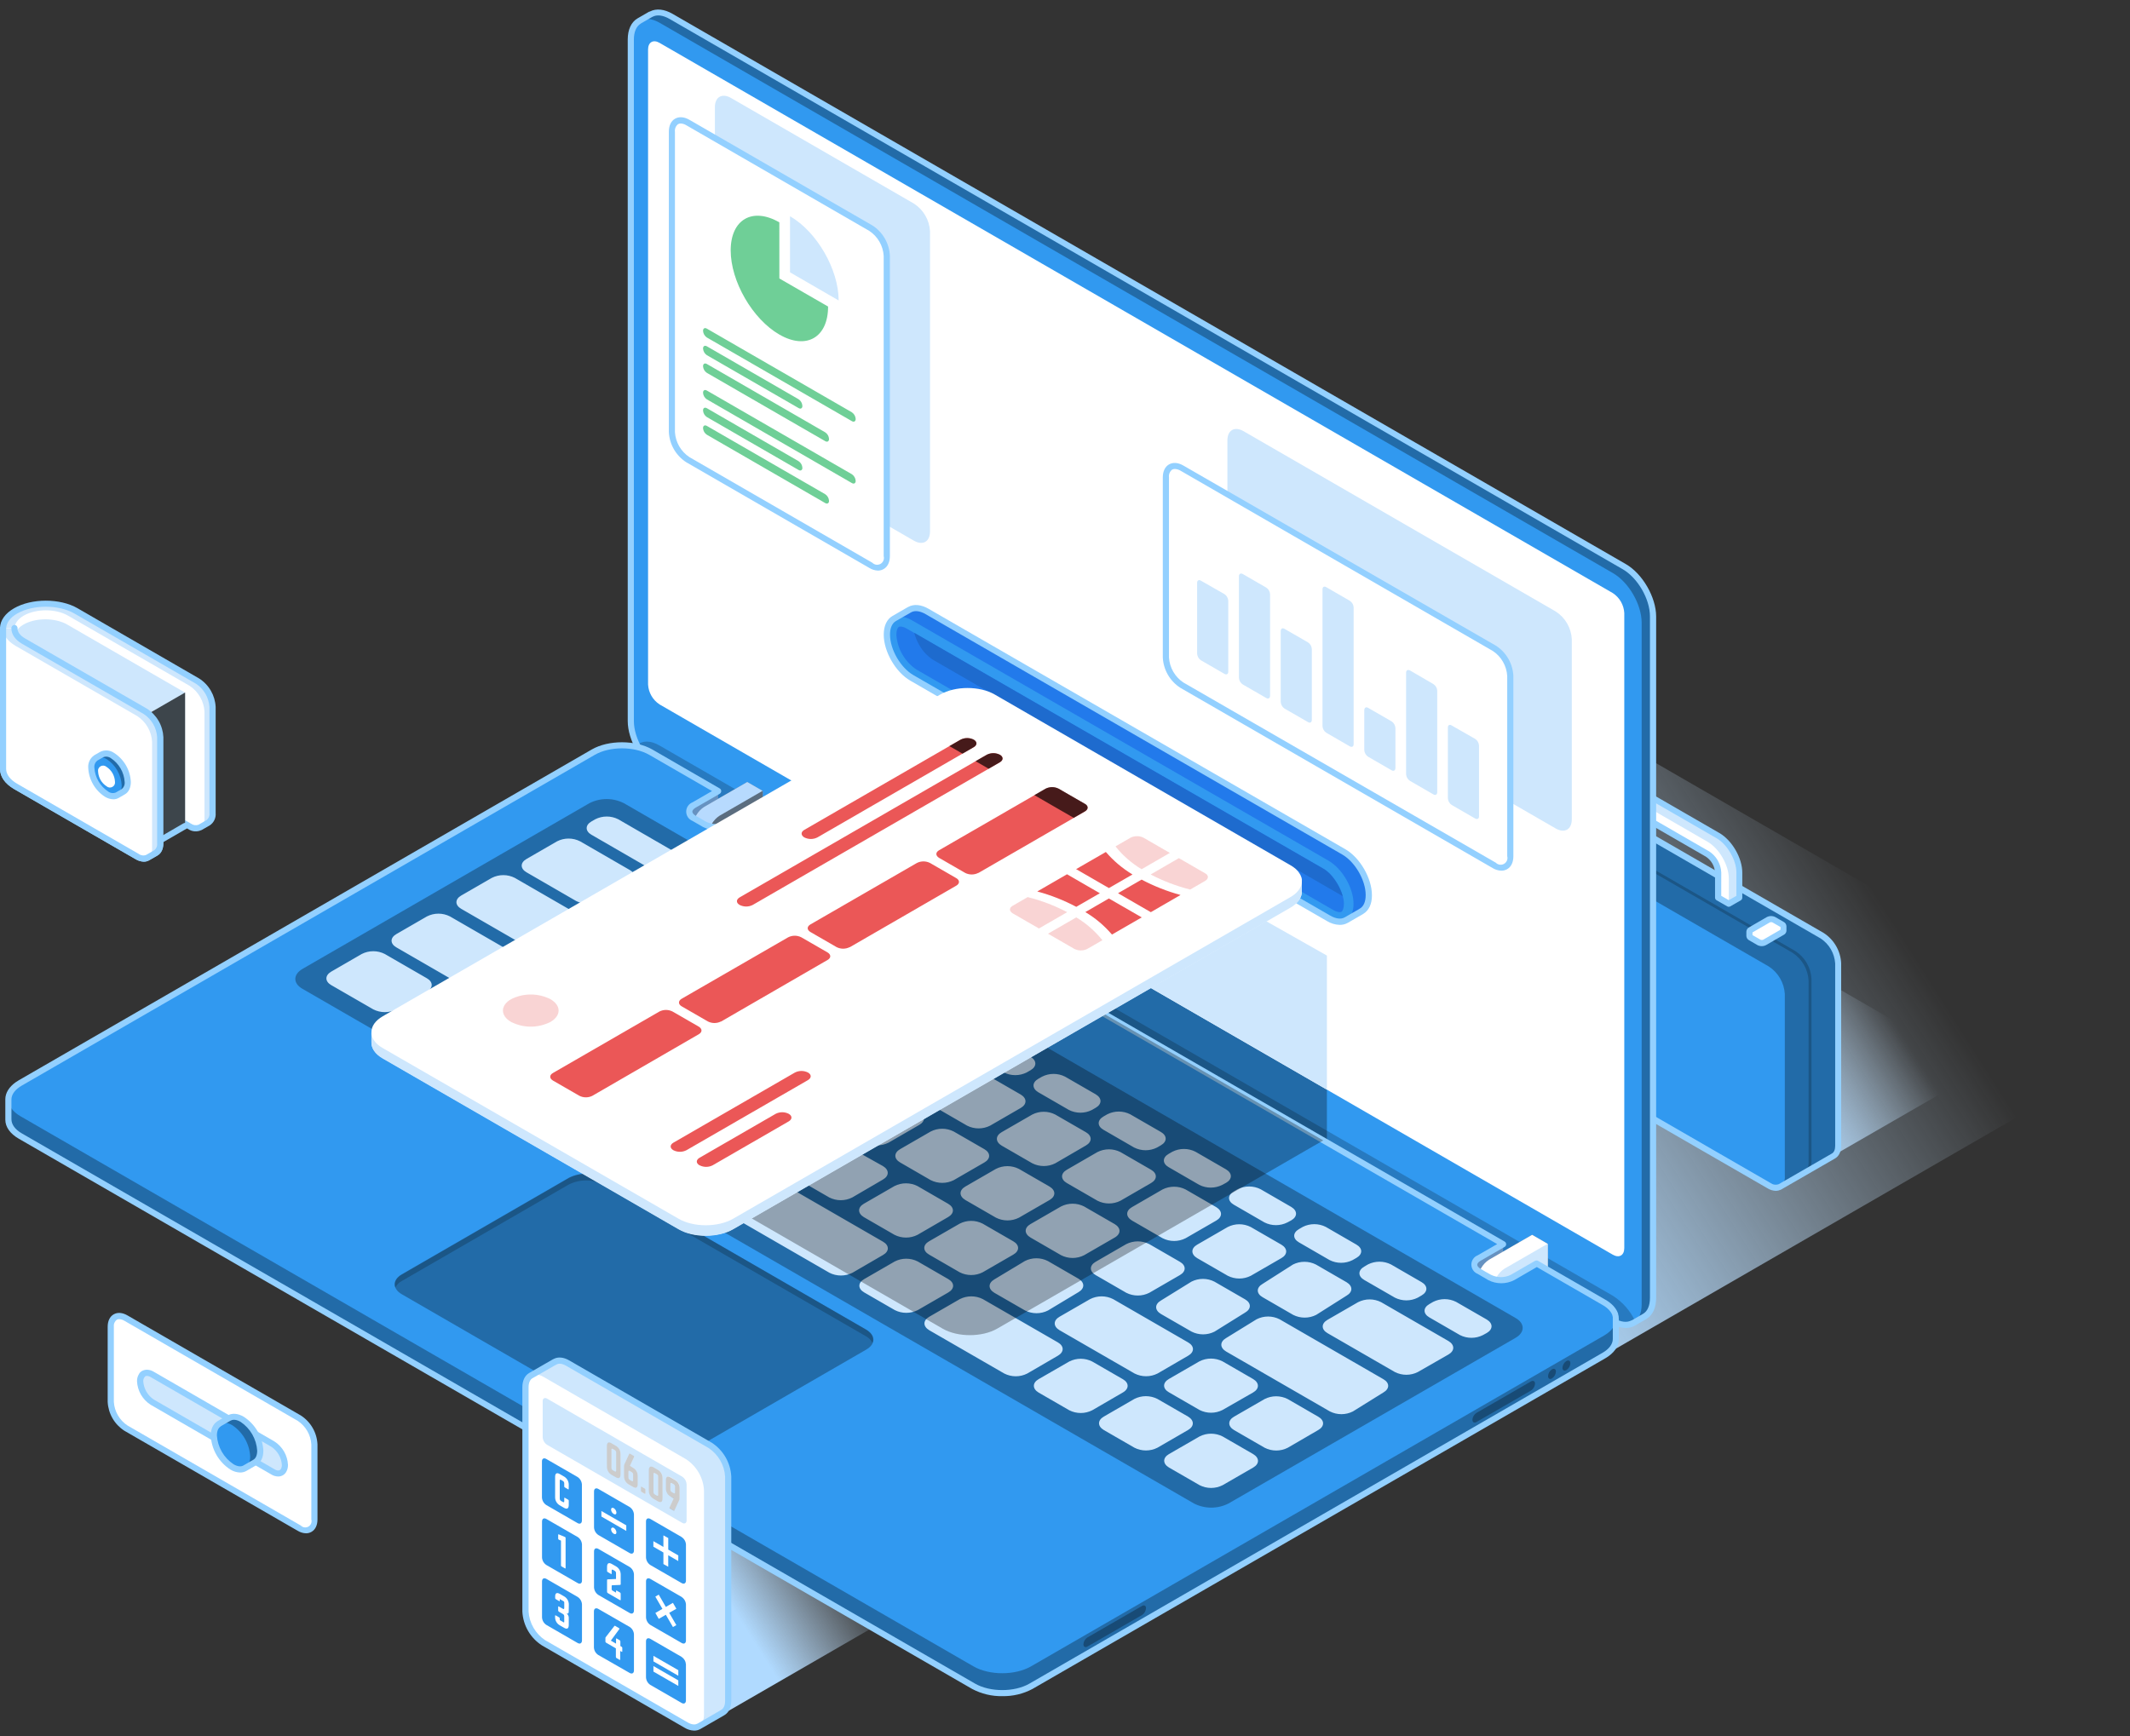 <svg width="195" height="159" viewBox="0 0 195 159" fill="none" xmlns="http://www.w3.org/2000/svg">
<rect x="0" y="0" width="195" height="159" fill="#333333" stroke="none"/>
<path d="M49.678 148.151C49.678 147.807 49.909 147.466 50.361 147.204L68.144 136.939C68.656 136.678 69.222 136.543 69.796 136.543C70.37 136.543 70.936 136.678 71.448 136.939L84.493 144.471C85.016 144.77 85.229 145.18 85.153 145.576C85.107 145.749 85.025 145.91 84.911 146.049C84.798 146.187 84.656 146.3 84.495 146.379L66.712 156.653C66.2 156.913 65.634 157.048 65.06 157.048C64.486 157.048 63.92 156.913 63.408 156.653L50.361 149.121C49.907 148.858 49.678 148.517 49.678 148.171V148.151Z" fill="url(#paint0_linear)"/>
<path d="M48.576 77.05L54.746 80.612L56.955 79.338C57.281 79.172 57.642 79.086 58.008 79.086C58.373 79.086 58.734 79.172 59.059 79.338L60.024 79.896C60.604 80.232 60.604 80.775 60.024 81.111L57.815 82.385L126.603 122.1L128.813 120.825C129.139 120.66 129.499 120.574 129.865 120.574C130.23 120.574 130.591 120.66 130.917 120.825L131.882 121.383C132.464 121.719 132.466 122.262 131.882 122.598L129.672 123.872L135.844 127.437C137.298 128.277 139.655 128.277 141.106 127.437L193.568 97.148C195.019 96.308 195.019 94.938 193.568 94.111L106.297 43.716C104.841 42.877 102.484 42.877 101.035 43.716L48.571 74.013C47.12 74.85 47.123 76.21 48.576 77.05Z" fill="url(#paint1_linear)"/>
<path d="M179.853 98.884C180.008 98.812 180.143 98.704 180.246 98.569C180.35 98.434 180.419 98.276 180.447 98.108V98.012C180.425 97.836 180.357 97.668 180.251 97.525C180.146 97.382 180.005 97.268 179.843 97.195L156.765 83.87C156.312 83.64 155.81 83.521 155.302 83.521C154.793 83.521 154.292 83.64 153.838 83.87L139.38 92.218C139.217 92.291 139.076 92.406 138.972 92.551C138.867 92.695 138.802 92.865 138.783 93.043C138.78 93.055 138.78 93.068 138.783 93.08V93.107C138.809 93.279 138.878 93.442 138.982 93.581C139.087 93.721 139.224 93.832 139.383 93.905L162.461 107.226C162.914 107.457 163.415 107.577 163.923 107.577C164.431 107.577 164.932 107.457 165.385 107.226L179.853 98.884Z" fill="url(#paint2_linear)"/>
<path d="M162.984 108.658L162.952 108.677H162.927C162.767 108.74 162.593 108.762 162.421 108.741C162.25 108.72 162.086 108.657 161.945 108.557L138.867 95.235C138.439 94.959 138.083 94.585 137.827 94.145C137.571 93.705 137.422 93.21 137.394 92.702V76.007C137.379 75.837 137.405 75.666 137.47 75.509C137.536 75.351 137.638 75.212 137.769 75.103L137.801 75.083C137.818 75.073 137.835 75.063 137.853 75.054L142.668 72.272C142.935 72.096 143.311 72.105 143.736 72.348L166.814 85.672C167.241 85.949 167.598 86.322 167.854 86.762C168.11 87.201 168.258 87.696 168.287 88.204V104.899C168.287 105.375 168.115 105.704 167.84 105.851L162.984 108.658Z" fill="#3199F0"/>
<g style="mix-blend-mode:overlay" opacity="0.3">
<path d="M163.399 107.725V91.03C163.37 90.521 163.222 90.026 162.966 89.586C162.71 89.146 162.353 88.772 161.926 88.496L138.847 75.172C138.703 75.069 138.535 75.004 138.359 74.984C138.182 74.965 138.004 74.99 137.841 75.059L142.655 72.277C142.923 72.1 143.298 72.11 143.723 72.353L166.802 85.677C167.229 85.954 167.585 86.327 167.841 86.766C168.097 87.206 168.246 87.701 168.275 88.209V104.904C168.275 105.38 168.103 105.709 167.828 105.856L162.981 108.653C163.125 108.547 163.239 108.406 163.312 108.244C163.386 108.081 163.415 107.902 163.399 107.725Z" fill="black"/>
</g>
<g style="mix-blend-mode:overlay" opacity="0.2">
<path d="M165.574 106.47V89.775C165.545 89.267 165.396 88.772 165.14 88.332C164.884 87.892 164.528 87.518 164.101 87.241L141.023 73.917C140.6 73.672 140.222 73.672 139.955 73.844L140.217 73.691C140.485 73.515 140.863 73.522 141.288 73.765L164.366 87.089C164.795 87.365 165.151 87.738 165.408 88.179C165.664 88.619 165.812 89.114 165.839 89.623V106.318C165.839 106.794 165.667 107.121 165.392 107.271L165.127 107.423C165.4 107.275 165.574 106.946 165.574 106.47Z" fill="black"/>
</g>
<path d="M162.581 109.046C162.301 109.035 162.029 108.95 161.793 108.8L138.715 95.478C138.246 95.177 137.855 94.768 137.576 94.286C137.297 93.803 137.137 93.261 137.109 92.704V76.009C137.097 75.805 137.13 75.602 137.206 75.413C137.283 75.224 137.4 75.054 137.551 74.916C137.572 74.893 137.596 74.872 137.622 74.855L137.656 74.835L137.708 74.806L142.523 72.027L142.547 72.014C142.913 71.796 143.392 71.828 143.873 72.103L166.951 85.427C167.421 85.728 167.811 86.138 168.091 86.621C168.37 87.104 168.53 87.647 168.557 88.204V104.899C168.557 105.468 168.346 105.896 167.963 106.099L163.141 108.881L163.092 108.913L163.05 108.933C163.036 108.94 163.021 108.946 163.006 108.95C162.873 109.011 162.728 109.044 162.581 109.046ZM137.961 75.322C137.953 75.33 137.944 75.338 137.934 75.344C137.843 75.429 137.774 75.535 137.731 75.652C137.689 75.769 137.674 75.895 137.688 76.019V92.714C137.717 93.172 137.852 93.617 138.082 94.014C138.311 94.412 138.629 94.751 139.012 95.004L162.09 108.326C162.195 108.403 162.316 108.454 162.445 108.473C162.573 108.492 162.704 108.48 162.827 108.437L162.859 108.424L167.703 105.63C167.902 105.522 168.01 105.272 168.01 104.921V88.226C167.981 87.768 167.846 87.323 167.617 86.926C167.387 86.529 167.069 86.191 166.686 85.938L143.608 72.614C143.298 72.434 143.023 72.405 142.834 72.53L142.788 72.555L138.003 75.317L137.961 75.322Z" fill="#93D0FF"/>
<path d="M157.298 82.191V79.893C157.278 79.555 157.179 79.225 157.009 78.932C156.838 78.639 156.601 78.39 156.316 78.206L150.04 74.585V76.881L149.058 77.445L148.076 76.883V74.585C148.076 73.966 148.292 73.532 148.643 73.328L149.625 72.756C149.979 72.557 150.46 72.587 150.995 72.896L157.268 76.517C158.344 77.138 159.22 78.653 159.22 79.893V82.191L158.238 82.753L157.298 82.191Z" fill="white"/>
<path d="M150.048 74.583V76.878L149.066 77.443V75.142C149.073 74.526 149.51 74.273 150.048 74.583ZM158.272 80.458V82.753L159.255 82.191V79.893C159.255 78.653 158.378 77.138 157.303 76.517L151.03 72.896C150.495 72.587 150.013 72.557 149.66 72.756L148.678 73.328C149.031 73.122 149.52 73.149 150.06 73.461L156.333 77.084C157.398 77.701 158.275 79.218 158.272 80.458Z" fill="#CEE7FD"/>
<path d="M158.272 83.036C158.223 83.036 158.175 83.023 158.133 82.999L157.15 82.434C157.107 82.409 157.072 82.374 157.047 82.33C157.023 82.287 157.01 82.238 157.011 82.189V79.891C156.993 79.602 156.908 79.321 156.763 79.071C156.618 78.82 156.417 78.607 156.176 78.447L150.325 75.069V76.876C150.326 76.925 150.313 76.974 150.288 77.017C150.264 77.061 150.228 77.096 150.185 77.121L149.203 77.686C149.16 77.71 149.111 77.723 149.062 77.723C149.013 77.723 148.964 77.71 148.921 77.686L147.939 77.124C147.896 77.099 147.86 77.063 147.836 77.02C147.811 76.977 147.799 76.928 147.799 76.878V74.58C147.799 73.893 148.044 73.367 148.479 73.107L148.506 73.087L149.488 72.515L149.532 72.496C149.984 72.262 150.554 72.319 151.14 72.658L157.413 76.281C158.567 76.947 159.505 78.57 159.505 79.9V82.198C159.506 82.248 159.493 82.297 159.468 82.34C159.444 82.383 159.408 82.419 159.365 82.444L158.383 83.009C158.348 83.025 158.311 83.034 158.272 83.036ZM157.578 82.029L158.272 82.429L158.967 82.029V79.893C158.967 78.761 158.137 77.327 157.158 76.76L150.883 73.139C150.458 72.893 150.07 72.844 149.792 73.001L149.763 73.016L148.83 73.554L148.805 73.569C148.53 73.731 148.378 74.089 148.378 74.583V76.716L149.073 77.116L149.768 76.716V74.583C149.768 74.533 149.781 74.484 149.806 74.441C149.831 74.398 149.867 74.362 149.91 74.337C149.954 74.312 150.003 74.299 150.053 74.299C150.103 74.299 150.152 74.312 150.195 74.337L156.466 77.956C156.792 78.166 157.064 78.451 157.258 78.787C157.451 79.123 157.562 79.501 157.58 79.888L157.578 82.029Z" fill="#93D0FF"/>
<path d="M142.289 75.388V75C142.292 74.968 142.304 74.936 142.323 74.91C142.342 74.884 142.367 74.863 142.397 74.85L144.015 73.915C144.095 73.874 144.184 73.852 144.274 73.852C144.364 73.852 144.453 73.874 144.533 73.915L145.294 74.354C145.324 74.368 145.35 74.388 145.369 74.415C145.388 74.441 145.399 74.472 145.402 74.504V74.88C145.404 74.914 145.395 74.949 145.377 74.978C145.358 75.007 145.331 75.031 145.299 75.044L143.681 75.98C143.601 76.019 143.512 76.04 143.422 76.04C143.332 76.04 143.244 76.019 143.163 75.98L142.402 75.54C142.372 75.527 142.347 75.505 142.328 75.479C142.309 75.452 142.297 75.421 142.294 75.388H142.289Z" fill="white"/>
<path d="M143.419 76.321C143.279 76.322 143.141 76.287 143.019 76.22L142.257 75.781C142.185 75.743 142.124 75.686 142.081 75.617C142.037 75.547 142.014 75.467 142.012 75.385V74.998C142.014 74.916 142.037 74.836 142.081 74.767C142.124 74.698 142.185 74.642 142.257 74.605L143.878 73.667C144.001 73.601 144.138 73.566 144.278 73.566C144.418 73.566 144.555 73.601 144.678 73.667L145.439 74.106C145.512 74.144 145.574 74.201 145.617 74.271C145.66 74.341 145.684 74.422 145.685 74.504V74.875C145.687 74.895 145.687 74.916 145.685 74.936C145.675 75.01 145.647 75.079 145.604 75.14C145.562 75.201 145.505 75.25 145.439 75.285L143.824 76.218C143.7 76.286 143.56 76.322 143.419 76.321ZM142.572 75.312L143.308 75.734C143.347 75.751 143.389 75.761 143.431 75.761C143.473 75.761 143.515 75.751 143.554 75.734L145.137 74.821V74.575L144.401 74.155C144.362 74.139 144.32 74.13 144.278 74.13C144.236 74.13 144.194 74.139 144.155 74.155L142.572 75.071V75.312Z" fill="#93D0FF"/>
<path d="M160.156 85.699V85.311C160.159 85.279 160.17 85.248 160.189 85.222C160.208 85.196 160.234 85.175 160.264 85.162L161.881 84.226C161.962 84.186 162.051 84.165 162.141 84.165C162.23 84.165 162.319 84.186 162.4 84.226L163.161 84.666C163.191 84.679 163.216 84.699 163.235 84.726C163.254 84.752 163.266 84.783 163.269 84.816V85.191C163.271 85.226 163.262 85.261 163.244 85.29C163.225 85.32 163.198 85.343 163.166 85.356L161.548 86.291C161.467 86.332 161.379 86.354 161.289 86.354C161.198 86.354 161.11 86.332 161.03 86.291L160.268 85.852C160.239 85.838 160.213 85.817 160.194 85.79C160.175 85.763 160.163 85.732 160.16 85.699H160.156Z" fill="white"/>
<path d="M161.282 86.637C161.143 86.638 161.005 86.603 160.882 86.537L160.123 86.095C160.051 86.057 159.99 86 159.947 85.93C159.904 85.861 159.88 85.781 159.878 85.7V85.312C159.88 85.23 159.904 85.151 159.947 85.082C159.991 85.013 160.051 84.957 160.123 84.919L161.741 83.981C161.864 83.916 162.001 83.882 162.14 83.882C162.279 83.882 162.416 83.916 162.539 83.981L163.303 84.423C163.374 84.461 163.434 84.516 163.477 84.584C163.52 84.652 163.545 84.73 163.548 84.811V85.191C163.55 85.21 163.55 85.229 163.548 85.248C163.54 85.322 163.513 85.394 163.47 85.455C163.427 85.517 163.37 85.567 163.303 85.601L161.687 86.537C161.563 86.604 161.424 86.639 161.282 86.637ZM160.438 85.626L161.174 86.048C161.213 86.065 161.255 86.073 161.297 86.073C161.339 86.073 161.381 86.065 161.42 86.048L163.006 85.132V84.887L162.269 84.465C162.231 84.447 162.189 84.438 162.146 84.438C162.104 84.438 162.062 84.447 162.024 84.465L160.44 85.38L160.438 85.626Z" fill="#93D0FF"/>
<path d="M59.57 1.313L58.527 1.915C58.056 2.192 57.761 2.779 57.763 3.611V66.022C57.763 67.696 58.942 69.739 60.395 70.578L147.664 120.96C148.381 121.375 149.034 121.417 149.51 121.152H149.525L150.571 120.548C151.047 120.275 151.346 119.686 151.346 118.844V56.434C151.346 54.76 150.166 52.719 148.712 51.88L61.436 1.488C60.722 1.075 60.076 1.031 59.602 1.289L59.58 1.301L59.57 1.313Z" fill="#3199F0"/>
<g style="mix-blend-mode:overlay" opacity="0.3">
<path d="M74.871 68.246V78.943L121.477 105.851V81.226L74.871 68.246Z" fill="black"/>
</g>
<g style="mix-blend-mode:overlay" opacity="0.3">
<path d="M148.702 51.88L61.436 1.488C60.722 1.075 60.076 1.031 59.602 1.289L59.58 1.301L58.541 1.9C59.015 1.633 59.668 1.674 60.393 2.089L147.661 52.476C149.117 53.316 150.293 55.356 150.293 57.031V119.446C150.293 120.28 150.001 120.87 149.527 121.145L150.568 120.543C151.044 120.271 151.344 119.681 151.344 118.839V56.434C151.336 54.765 150.156 52.719 148.702 51.88Z" fill="black"/>
</g>
<g style="mix-blend-mode:overlay" opacity="0.2">
<path d="M147.651 118.648L60.383 68.268C59.548 67.777 58.804 67.806 58.323 68.226C58.77 69.193 59.485 70.01 60.383 70.583L147.651 120.965C148.486 121.456 149.23 121.429 149.711 121.007C149.265 120.039 148.55 119.22 147.651 118.648Z" fill="black"/>
</g>
<path d="M148.825 121.601C148.359 121.586 147.906 121.45 147.509 121.206L60.241 70.821C58.711 69.937 57.469 67.784 57.469 66.022V3.619C57.469 2.713 57.788 2.023 58.367 1.682L58.394 1.667L59.428 1.07H59.44H59.455C59.474 1.06 59.493 1.052 59.514 1.046C60.091 0.754 60.82 0.835 61.576 1.269L148.845 51.654C150.374 52.535 151.616 54.688 151.619 56.451V118.844C151.619 119.762 151.292 120.455 150.698 120.793L149.672 121.388L149.647 121.402L149.611 121.42C149.367 121.543 149.098 121.606 148.825 121.601ZM58.657 2.165C58.254 2.411 58.031 2.919 58.031 3.619V66.022C58.031 67.605 59.146 69.54 60.52 70.333L147.789 120.717C148.393 121.066 148.95 121.132 149.358 120.906H149.385L150.413 120.31C150.826 120.077 151.052 119.559 151.052 118.849V56.434C151.052 54.85 149.932 52.918 148.557 52.123L61.296 1.733C60.695 1.387 60.142 1.318 59.737 1.539L59.703 1.554L58.667 2.153L58.657 2.165Z" fill="#93D0FF"/>
<path d="M147.651 114.891L60.383 64.504C60.077 64.304 59.822 64.035 59.639 63.719C59.456 63.402 59.35 63.047 59.33 62.682V4.532C59.33 3.862 59.803 3.589 60.383 3.926L147.651 54.308C147.957 54.508 148.211 54.778 148.394 55.095C148.576 55.412 148.682 55.767 148.702 56.132V114.282C148.702 114.953 148.238 115.225 147.651 114.891Z" fill="white"/>
<path d="M85.141 48.668C85.141 49.601 84.483 49.977 83.668 49.511L66.921 39.842C66.493 39.566 66.136 39.193 65.88 38.752C65.624 38.312 65.476 37.817 65.448 37.308V9.811C65.448 8.88 66.103 8.502 66.921 8.969L83.668 18.642C84.096 18.917 84.453 19.289 84.709 19.729C84.965 20.168 85.113 20.663 85.141 21.171V48.668Z" fill="#CEE7FD"/>
<path d="M142.424 55.992C142.853 56.267 143.21 56.64 143.466 57.08C143.722 57.52 143.87 58.015 143.897 58.523V75.02C143.897 75.953 143.242 76.331 142.424 75.862L113.842 59.361C113.414 59.084 113.058 58.711 112.802 58.272C112.546 57.832 112.397 57.337 112.368 56.829V40.323C112.368 39.393 113.024 39.015 113.842 39.481L142.424 55.992Z" fill="#CEE7FD"/>
<path d="M83.5 66L74.871 72.869L121.477 99.78V87.5L83.5 66Z" fill="#CEE7FD"/>
<path d="M63.535 74.926L64.061 75.231L65.74 74.261V72.442L63.531 73.716C62.958 74.047 62.958 74.59 63.535 74.926Z" fill="#80B6F1"/>
<g style="mix-blend-mode:overlay" opacity="0.2">
<path d="M63.535 74.926L64.061 75.231L65.74 74.261V72.442L63.531 73.716C62.958 74.047 62.958 74.59 63.535 74.926Z" fill="black"/>
</g>
<path d="M65.168 77.106C65.282 77.158 65.408 77.179 65.532 77.166C65.657 77.154 65.776 77.109 65.878 77.035L69.826 74.757V72.424L68.411 71.607L64.461 73.888C64.167 74.079 63.923 74.337 63.748 74.64C63.572 74.943 63.471 75.284 63.452 75.633C63.441 75.753 63.46 75.874 63.507 75.985C63.555 76.096 63.63 76.192 63.724 76.267L65.168 77.106Z" fill="#7185A3"/>
<path d="M65.168 77.106C65.282 77.158 65.408 77.179 65.532 77.166C65.657 77.154 65.776 77.109 65.878 77.035L69.826 74.757V72.424L68.411 71.607L64.461 73.888C64.167 74.079 63.923 74.337 63.748 74.64C63.572 74.943 63.471 75.284 63.452 75.633C63.441 75.753 63.46 75.874 63.507 75.985C63.555 76.096 63.63 76.192 63.724 76.267L65.168 77.106Z" fill="#B7DAFE"/>
<g style="mix-blend-mode:overlay" opacity="0.5">
<path d="M69.826 72.41L65.878 74.691C65.584 74.882 65.339 75.14 65.164 75.444C64.988 75.748 64.887 76.088 64.869 76.439C64.869 77.082 65.32 77.342 65.878 77.021L69.826 74.742V72.41Z" fill="black"/>
</g>
<path d="M135.4 116.413L135.926 116.718L137.605 115.736V113.934L135.395 115.208C134.816 115.534 134.818 116.08 135.4 116.413Z" fill="#80B6F1"/>
<g style="mix-blend-mode:overlay" opacity="0.2">
<path d="M135.4 116.413L135.926 116.718L137.605 115.736V113.934L135.395 115.208C134.816 115.534 134.818 116.08 135.4 116.413Z" fill="black"/>
</g>
<path d="M137.028 118.574C137.142 118.624 137.268 118.644 137.392 118.631C137.517 118.618 137.636 118.573 137.737 118.5L141.683 116.22V113.892L140.266 113.072L136.316 115.353C136.023 115.545 135.779 115.803 135.603 116.107C135.428 116.41 135.327 116.751 135.307 117.101C135.297 117.221 135.317 117.341 135.364 117.452C135.412 117.562 135.486 117.659 135.579 117.734L137.028 118.574Z" fill="#7185A3"/>
<path d="M137.028 118.574C137.142 118.624 137.268 118.644 137.392 118.631C137.517 118.618 137.636 118.573 137.737 118.5L141.683 116.22V113.892L140.266 113.072L136.316 115.353C136.023 115.545 135.779 115.803 135.603 116.107C135.428 116.41 135.327 116.751 135.307 117.101C135.297 117.221 135.317 117.341 135.364 117.452C135.412 117.562 135.486 117.659 135.579 117.734L137.028 118.574Z" fill="white"/>
<path d="M141.685 113.892L137.735 116.17C137.442 116.362 137.198 116.621 137.023 116.924C136.848 117.228 136.747 117.569 136.729 117.919C136.729 118.562 137.18 118.822 137.738 118.5L141.683 116.22L141.685 113.892Z" fill="#CEE7FD"/>
<path d="M147.922 120.599C147.922 120.599 147.922 120.582 147.922 120.572C147.911 120.51 147.895 120.448 147.875 120.388C147.875 120.388 147.875 120.388 147.875 120.369C147.853 120.307 147.828 120.246 147.799 120.187V120.167C147.769 120.113 147.735 120.059 147.701 120.003L147.678 119.971C147.64 119.916 147.597 119.863 147.551 119.814L147.526 119.779C147.332 119.574 147.108 119.399 146.861 119.261L140.691 115.697L138.481 116.971C138.156 117.137 137.795 117.223 137.429 117.223C137.064 117.223 136.703 117.137 136.377 116.971L135.94 116.725L135.415 116.421C134.833 116.087 134.831 115.542 135.415 115.208L136.046 114.845L137.625 113.934L68.817 74.209L66.607 75.484C66.281 75.649 65.92 75.736 65.554 75.736C65.188 75.736 64.827 75.649 64.5 75.484L64.063 75.238L63.535 74.926C62.954 74.59 62.954 74.047 63.535 73.711L64.162 73.35L65.745 72.442L59.575 68.879C58.122 68.042 55.767 68.04 54.316 68.879L1.852 99.163C1.764 99.215 1.678 99.269 1.607 99.326C1.057 99.713 0.779 100.19 0.774 100.666V102.471C0.76 103.03 1.116 103.593 1.86 104.02L89.126 154.407C90.581 155.247 92.936 155.247 94.387 154.407L146.851 124.118C147.57 123.703 147.929 123.16 147.934 122.615V122.6V120.779C147.933 120.719 147.929 120.659 147.922 120.599Z" fill="#3199F0"/>
<g style="mix-blend-mode:overlay" opacity="0.3">
<path d="M147.924 120.636C147.993 121.233 147.637 121.842 146.849 122.296L94.387 152.588C92.933 153.425 90.579 153.425 89.123 152.588L1.855 102.201C1.13 101.781 0.767 101.219 0.765 100.681V102.468C0.75 103.028 1.106 103.59 1.85 104.017L89.116 154.405C90.572 155.244 92.926 155.244 94.377 154.405L146.841 124.115C147.561 123.7 147.919 123.158 147.924 122.613V122.598V120.776C147.928 120.73 147.928 120.683 147.924 120.636Z" fill="black"/>
</g>
<path d="M91.77 155.315C90.804 155.335 89.849 155.106 88.995 154.653L1.715 104.268C0.932 103.816 0.487 103.2 0.487 102.527C0.485 102.508 0.485 102.489 0.487 102.471V100.656C0.487 100.077 0.836 99.525 1.44 99.097C1.526 99.036 1.617 98.977 1.715 98.921L54.176 68.629C55.701 67.748 58.186 67.75 59.718 68.629L65.888 72.196C65.93 72.221 65.966 72.257 65.991 72.3C66.015 72.343 66.028 72.392 66.028 72.442C66.027 72.491 66.014 72.54 65.99 72.583C65.965 72.626 65.93 72.662 65.888 72.687L63.678 73.962C63.491 74.07 63.383 74.207 63.383 74.322C63.383 74.438 63.491 74.58 63.678 74.688L64.643 75.243C64.926 75.384 65.238 75.458 65.555 75.458C65.871 75.458 66.184 75.384 66.467 75.243L68.677 73.969C68.719 73.945 68.767 73.932 68.817 73.932C68.866 73.932 68.914 73.945 68.957 73.969L137.745 113.688C137.788 113.713 137.824 113.749 137.849 113.792C137.874 113.835 137.887 113.884 137.887 113.934C137.888 113.984 137.875 114.033 137.85 114.076C137.825 114.119 137.789 114.155 137.745 114.179L135.535 115.454C135.349 115.562 135.241 115.699 135.241 115.814C135.241 115.93 135.351 116.06 135.538 116.18L136.029 116.47L136.058 116.485L136.495 116.73C136.779 116.871 137.091 116.944 137.407 116.944C137.724 116.944 138.036 116.871 138.319 116.73L140.529 115.456C140.572 115.432 140.621 115.419 140.67 115.419C140.72 115.419 140.768 115.432 140.811 115.456L146.981 119.018C147.254 119.171 147.503 119.365 147.718 119.593L147.752 119.637C147.802 119.693 147.849 119.751 147.892 119.811C147.901 119.823 147.908 119.835 147.914 119.848C147.958 119.915 147.998 119.976 148.032 120.04C148.036 120.051 148.041 120.062 148.047 120.072C148.08 120.14 148.11 120.209 148.135 120.28V120.32C148.157 120.389 148.175 120.459 148.187 120.531C148.187 120.546 148.187 120.56 148.187 120.573C148.197 120.641 148.203 120.71 148.204 120.779V122.603C148.205 122.619 148.205 122.636 148.204 122.652C148.184 123.313 147.75 123.921 146.976 124.371L94.524 154.655C93.677 155.105 92.729 155.332 91.77 155.315ZM1.047 102.417C1.051 102.438 1.051 102.459 1.047 102.481C1.047 102.959 1.371 103.421 1.992 103.779L89.266 154.166C90.638 154.957 92.872 154.959 94.245 154.166L146.706 123.877C147.31 123.529 147.647 123.082 147.651 122.615C147.65 122.601 147.65 122.587 147.651 122.574V120.779C147.655 120.732 147.655 120.685 147.651 120.639C147.651 120.639 147.651 120.622 147.651 120.612C147.643 120.565 147.632 120.519 147.617 120.474C147.617 120.474 147.617 120.457 147.617 120.447C147.601 120.401 147.583 120.356 147.561 120.312L147.548 120.285C147.529 120.251 147.502 120.207 147.47 120.16L147.45 120.131C147.421 120.089 147.384 120.045 147.347 120.001L147.318 119.966C147.145 119.783 146.946 119.627 146.726 119.505L140.696 116.023L138.634 117.216C138.264 117.407 137.855 117.506 137.439 117.506C137.024 117.506 136.614 117.407 136.245 117.216L135.837 116.971L135.805 116.956L135.28 116.649C135.11 116.581 134.964 116.464 134.861 116.312C134.758 116.161 134.703 115.982 134.703 115.799C134.703 115.615 134.758 115.436 134.861 115.285C134.964 115.133 135.11 115.016 135.28 114.948L137.067 113.919L68.817 74.536L66.749 75.727C66.381 75.918 65.971 76.018 65.556 76.018C65.141 76.018 64.732 75.918 64.363 75.727L63.401 75.172C63.23 75.104 63.083 74.987 62.979 74.835C62.876 74.683 62.821 74.504 62.821 74.32C62.821 74.136 62.876 73.957 62.979 73.805C63.083 73.653 63.23 73.535 63.401 73.468L65.185 72.437L59.435 69.118C58.06 68.327 55.826 68.327 54.456 69.118L1.995 99.407C1.915 99.451 1.838 99.5 1.764 99.554C1.305 99.878 1.052 100.273 1.047 100.669V102.417Z" fill="#93D0FF"/>
<g style="mix-blend-mode:overlay" opacity="0.3">
<path d="M112.467 137.675C111.977 137.923 111.436 138.053 110.888 138.053C110.339 138.053 109.798 137.923 109.309 137.675L27.69 90.546C26.819 90.055 26.819 89.228 27.69 88.724L53.96 73.547C54.449 73.298 54.99 73.169 55.539 73.169C56.087 73.169 56.628 73.298 57.117 73.547L138.746 120.685C139.618 121.177 139.62 122.004 138.746 122.507L112.467 137.675Z" fill="black"/>
</g>
<path d="M36.283 92.429C35.957 92.595 35.597 92.681 35.231 92.681C34.865 92.681 34.505 92.595 34.179 92.429L30.317 90.202C29.738 89.866 29.735 89.321 30.317 88.975L33.121 87.354C33.447 87.188 33.807 87.102 34.173 87.102C34.539 87.102 34.899 87.188 35.225 87.354L39.087 89.584C39.666 89.917 39.669 90.462 39.087 90.811L36.283 92.429ZM51.014 90.814C51.598 90.48 51.596 89.935 51.014 89.586L41.193 83.915C40.867 83.749 40.506 83.662 40.14 83.662C39.774 83.662 39.413 83.749 39.087 83.915L36.283 85.535C35.704 85.869 35.704 86.411 36.283 86.748L46.104 92.422C46.43 92.588 46.791 92.674 47.157 92.674C47.523 92.674 47.884 92.588 48.21 92.422L51.014 90.814ZM45.055 94.251C45.637 93.914 45.635 93.369 45.055 93.023L42.247 91.4C41.921 91.235 41.56 91.149 41.195 91.149C40.829 91.149 40.469 91.235 40.143 91.4L37.339 93.018C36.757 93.355 36.759 93.897 37.339 94.246L40.148 95.866C40.473 96.032 40.834 96.118 41.2 96.118C41.565 96.118 41.926 96.032 42.252 95.866L45.055 94.251ZM51.024 97.688C51.603 97.354 51.603 96.809 51.024 96.475L48.218 94.855C47.892 94.689 47.531 94.603 47.166 94.603C46.8 94.603 46.439 94.689 46.114 94.855L43.307 96.473C42.728 96.809 42.728 97.352 43.307 97.7L46.116 99.321C46.442 99.486 46.803 99.573 47.169 99.573C47.535 99.573 47.896 99.486 48.222 99.321L51.024 97.688ZM56.99 101.125C57.569 100.789 57.569 100.244 56.99 99.91L54.184 98.29C53.858 98.124 53.497 98.038 53.132 98.038C52.766 98.038 52.406 98.124 52.08 98.29L49.273 99.907C48.694 100.244 48.694 100.789 49.273 101.123L52.082 102.743C52.408 102.909 52.768 102.995 53.134 102.995C53.5 102.995 53.86 102.909 54.186 102.743L56.99 101.125ZM96.852 124.14C97.431 123.803 97.431 123.258 96.852 122.924L89.977 118.957C89.651 118.792 89.291 118.706 88.925 118.706C88.56 118.706 88.199 118.792 87.873 118.957L85.067 120.577C84.488 120.911 84.488 121.456 85.067 121.805L91.941 125.772C92.267 125.938 92.628 126.025 92.993 126.025C93.359 126.025 93.72 125.938 94.046 125.772L96.852 124.14ZM108.779 124.14C109.361 123.806 109.358 123.261 108.779 122.927L101.904 118.957C101.578 118.792 101.218 118.706 100.852 118.706C100.487 118.706 100.126 118.792 99.8 118.957L96.994 120.575C96.415 120.911 96.415 121.456 96.994 121.802L103.869 125.77C104.195 125.935 104.556 126.021 104.922 126.021C105.288 126.021 105.649 125.935 105.975 125.77L108.779 124.14ZM86.822 118.346C87.402 118.009 87.402 117.467 86.822 117.13L84.016 115.51C83.691 115.344 83.331 115.258 82.965 115.258C82.6 115.258 82.24 115.344 81.915 115.51L79.111 117.128C78.529 117.462 78.529 118.007 79.111 118.343L81.917 119.964C82.243 120.129 82.603 120.215 82.969 120.215C83.335 120.215 83.695 120.129 84.021 119.964L86.822 118.346ZM80.844 114.916C81.426 114.584 81.426 114.039 80.844 113.703L60.137 101.749C59.811 101.584 59.45 101.497 59.084 101.497C58.718 101.497 58.357 101.584 58.031 101.749L55.227 103.377C54.648 103.71 54.648 104.255 55.227 104.589L75.934 116.546C76.26 116.712 76.621 116.798 76.987 116.798C77.353 116.798 77.714 116.712 78.04 116.546L80.844 114.916ZM64.517 80.811C65.099 80.475 65.097 79.932 64.517 79.598L56.599 75.019C56.273 74.854 55.913 74.768 55.547 74.768C55.182 74.768 54.822 74.854 54.495 75.019L54.144 75.221C53.565 75.557 53.565 76.1 54.144 76.436L62.062 81.013C62.388 81.178 62.749 81.264 63.114 81.264C63.48 81.264 63.84 81.178 64.166 81.013L64.517 80.811ZM70.483 84.248C71.065 83.915 71.065 83.37 70.483 83.021L67.675 81.4C67.349 81.235 66.988 81.148 66.623 81.148C66.257 81.148 65.897 81.235 65.571 81.4L65.219 81.602C64.64 81.938 64.64 82.481 65.219 82.829L68.028 84.45C68.354 84.615 68.715 84.701 69.08 84.701C69.446 84.701 69.806 84.615 70.132 84.45L70.483 84.248ZM76.452 87.686C77.031 87.352 77.031 86.807 76.452 86.47L73.646 84.85C73.319 84.684 72.958 84.598 72.592 84.598C72.226 84.598 71.865 84.684 71.539 84.85L71.191 85.051C70.609 85.388 70.609 85.93 71.191 86.279L73.999 87.899C74.325 88.064 74.686 88.151 75.051 88.151C75.417 88.151 75.777 88.064 76.103 87.899L76.452 87.686ZM82.418 91.123C82.997 90.789 82.997 90.244 82.418 89.908L79.612 88.287C79.286 88.122 78.925 88.036 78.56 88.036C78.194 88.036 77.834 88.122 77.508 88.287L77.156 88.491C76.575 88.825 76.575 89.37 77.156 89.704L79.985 91.346C80.311 91.512 80.671 91.599 81.037 91.599C81.403 91.599 81.763 91.512 82.089 91.346L82.418 91.123ZM88.384 94.56C88.966 94.224 88.963 93.679 88.384 93.332L85.578 91.712C85.252 91.546 84.891 91.46 84.526 91.46C84.16 91.46 83.799 91.546 83.474 91.712L83.123 91.913C82.543 92.25 82.543 92.792 83.123 93.129L85.931 94.749C86.257 94.915 86.618 95.001 86.983 95.001C87.349 95.001 87.709 94.915 88.035 94.749L88.384 94.56ZM94.35 97.997C94.929 97.663 94.929 97.118 94.35 96.77L91.544 95.149C91.218 94.984 90.857 94.898 90.492 94.898C90.126 94.898 89.766 94.984 89.44 95.149L89.088 95.351C88.509 95.687 88.509 96.23 89.088 96.578L91.895 98.199C92.221 98.364 92.582 98.45 92.948 98.45C93.314 98.45 93.675 98.364 94.001 98.199L94.35 97.997ZM100.316 101.435C100.895 101.098 100.895 100.553 100.316 100.207L97.507 98.587C97.181 98.422 96.821 98.336 96.455 98.336C96.09 98.336 95.729 98.422 95.403 98.587L95.052 98.788C94.473 99.124 94.473 99.669 95.052 100.015L97.861 101.638C98.187 101.803 98.547 101.889 98.913 101.889C99.278 101.889 99.639 101.803 99.965 101.638L100.316 101.435ZM106.282 104.872C106.864 104.535 106.861 103.99 106.282 103.656L103.473 102.036C103.147 101.87 102.787 101.784 102.421 101.784C102.056 101.784 101.695 101.87 101.369 102.036L101.021 102.237C100.439 102.574 100.439 103.119 101.021 103.453L103.827 105.076C104.153 105.241 104.513 105.327 104.879 105.327C105.244 105.327 105.605 105.241 105.931 105.076L106.282 104.872ZM112.248 108.309C112.83 107.973 112.827 107.428 112.248 107.081L109.442 105.461C109.115 105.295 108.755 105.209 108.388 105.209C108.022 105.209 107.662 105.295 107.335 105.461L106.987 105.66C106.405 105.996 106.407 106.541 106.987 106.875L109.793 108.498C110.119 108.663 110.479 108.749 110.845 108.749C111.21 108.749 111.571 108.663 111.897 108.498L112.248 108.309ZM118.214 111.746C118.796 111.41 118.796 110.865 118.214 110.519L115.408 108.896C115.082 108.731 114.721 108.645 114.356 108.645C113.99 108.645 113.63 108.731 113.304 108.896L112.953 109.1C112.371 109.433 112.373 109.978 112.953 110.312L115.759 111.935C116.085 112.1 116.445 112.186 116.811 112.186C117.176 112.186 117.537 112.1 117.863 111.935L118.214 111.746ZM124.182 115.183C124.764 114.847 124.762 114.304 124.182 113.968L121.374 112.345C121.048 112.181 120.687 112.095 120.322 112.095C119.956 112.095 119.596 112.181 119.27 112.345L118.919 112.549C118.337 112.883 118.339 113.428 118.919 113.762L121.725 115.385C122.051 115.549 122.411 115.635 122.777 115.635C123.142 115.635 123.503 115.549 123.829 115.385L124.182 115.183ZM130.148 118.621C130.728 118.284 130.728 117.739 130.148 117.405L127.342 115.782C127.016 115.618 126.655 115.532 126.289 115.532C125.923 115.532 125.562 115.618 125.236 115.782L124.89 115.986C124.308 116.323 124.31 116.865 124.89 117.202L127.698 118.822C128.024 118.988 128.385 119.074 128.75 119.074C129.116 119.074 129.476 118.988 129.802 118.822L130.148 118.621ZM136.115 122.058C136.696 121.721 136.694 121.176 136.115 120.83L133.306 119.212C132.98 119.047 132.619 118.961 132.254 118.961C131.888 118.961 131.528 119.047 131.202 119.212L130.853 119.416C130.271 119.752 130.274 120.295 130.853 120.631L133.659 122.252C133.985 122.417 134.346 122.503 134.711 122.503C135.077 122.503 135.437 122.417 135.763 122.252L136.115 122.058ZM56.973 94.258C57.552 93.922 57.552 93.379 56.973 93.031L54.166 91.41C53.84 91.245 53.479 91.159 53.113 91.159C52.747 91.159 52.386 91.245 52.06 91.41L49.256 93.031C48.677 93.367 48.677 93.909 49.256 94.258L52.065 95.881C52.391 96.046 52.751 96.131 53.117 96.131C53.482 96.131 53.843 96.046 54.169 95.881L56.973 94.258ZM62.939 97.695C63.521 97.361 63.518 96.816 62.939 96.48L60.13 94.86C59.803 94.694 59.443 94.608 59.077 94.608C58.711 94.608 58.35 94.694 58.023 94.86L55.22 96.478C54.64 96.814 54.64 97.359 55.22 97.705L58.028 99.323C58.354 99.489 58.715 99.575 59.08 99.575C59.446 99.575 59.807 99.489 60.133 99.323L62.939 97.695ZM68.905 101.133C69.487 100.794 69.484 100.251 68.905 99.905L66.096 98.285C65.77 98.119 65.41 98.032 65.044 98.032C64.678 98.032 64.318 98.119 63.992 98.285L61.188 99.939C60.606 100.276 60.606 100.818 61.188 101.167L63.994 102.785C64.321 102.951 64.682 103.037 65.048 103.037C65.414 103.037 65.775 102.951 66.101 102.785L68.905 101.133ZM74.871 104.57C75.453 104.236 75.45 103.691 74.871 103.342L72.062 101.722C71.736 101.556 71.376 101.47 71.01 101.47C70.644 101.47 70.284 101.556 69.958 101.722L67.154 103.377C66.572 103.713 66.575 104.258 67.154 104.604L69.963 106.225C70.289 106.39 70.649 106.476 71.015 106.476C71.38 106.476 71.741 106.39 72.067 106.225L74.871 104.57ZM80.837 108.007C81.419 107.671 81.416 107.126 80.837 106.779L78.021 105.201C77.695 105.035 77.334 104.949 76.969 104.949C76.603 104.949 76.243 105.035 75.917 105.201L73.11 106.814C72.528 107.148 72.528 107.693 73.11 108.027L75.919 109.649C76.245 109.815 76.606 109.902 76.972 109.902C77.338 109.902 77.699 109.815 78.026 109.649L80.837 108.007ZM86.803 111.444C87.385 111.108 87.382 110.563 86.803 110.229L83.994 108.606C83.668 108.441 83.308 108.356 82.942 108.356C82.577 108.356 82.216 108.441 81.89 108.606L79.086 110.224C78.504 110.56 78.507 111.103 79.086 111.452L81.892 113.072C82.219 113.238 82.58 113.324 82.946 113.324C83.312 113.324 83.673 113.238 83.999 113.072L86.803 111.444ZM92.771 114.881C93.353 114.547 93.351 114.002 92.771 113.669L89.963 112.048C89.637 111.881 89.276 111.794 88.91 111.794C88.545 111.794 88.184 111.881 87.859 112.048L85.052 113.666C84.473 114 84.473 114.543 85.052 114.879L87.859 116.502C88.185 116.668 88.546 116.754 88.912 116.754C89.278 116.754 89.639 116.668 89.965 116.502L92.771 114.881ZM98.737 118.319C99.319 117.982 99.317 117.437 98.737 117.091L95.931 115.471C95.605 115.305 95.245 115.219 94.879 115.219C94.513 115.219 94.153 115.305 93.827 115.471L91.033 117.152C90.451 117.489 90.451 118.034 91.033 118.38L93.842 119.998C94.168 120.164 94.528 120.25 94.894 120.25C95.259 120.25 95.62 120.164 95.946 119.998L98.737 118.319ZM72.222 96.134C72.803 95.8 72.801 95.255 72.222 94.906L69.428 93.352C69.102 93.187 68.741 93.101 68.376 93.101C68.01 93.101 67.65 93.187 67.324 93.352L64.517 94.97C63.938 95.306 63.935 95.849 64.517 96.198L67.324 97.818C67.65 97.984 68.011 98.07 68.377 98.07C68.743 98.07 69.104 97.984 69.43 97.818L72.222 96.134ZM78.19 99.571C78.769 99.235 78.769 98.692 78.19 98.344L75.384 96.723C75.058 96.557 74.698 96.471 74.332 96.471C73.966 96.471 73.606 96.557 73.28 96.723L70.476 98.341C69.894 98.677 69.894 99.22 70.476 99.569L73.282 101.189C73.608 101.355 73.969 101.441 74.334 101.441C74.7 101.441 75.06 101.355 75.386 101.189L78.19 99.571ZM84.156 103.008C84.736 102.672 84.733 102.129 84.156 101.793L81.347 100.173C81.021 100.007 80.661 99.921 80.295 99.921C79.93 99.921 79.569 100.007 79.243 100.173L76.44 101.793C75.86 102.127 75.86 102.672 76.44 103.008L79.246 104.629C79.572 104.794 79.933 104.88 80.299 104.88C80.665 104.88 81.026 104.794 81.352 104.629L84.156 103.008ZM90.12 106.445C90.702 106.112 90.699 105.567 90.12 105.23L87.311 103.61C86.985 103.444 86.625 103.358 86.259 103.358C85.893 103.358 85.533 103.444 85.207 103.61L82.403 105.228C81.824 105.564 81.824 106.107 82.403 106.443L85.209 108.066C85.536 108.23 85.896 108.315 86.261 108.315C86.627 108.315 86.987 108.23 87.314 108.066L90.12 106.445ZM96.088 109.883C96.668 109.546 96.668 109.004 96.088 108.655L93.282 107.035C92.955 106.869 92.595 106.783 92.229 106.783C91.863 106.783 91.502 106.869 91.175 107.035L88.372 108.653C87.792 108.989 87.792 109.532 88.372 109.88L91.18 111.501C91.507 111.666 91.868 111.752 92.234 111.752C92.6 111.752 92.96 111.666 93.287 111.501L96.088 109.883ZM102.054 113.32C102.634 112.986 102.634 112.441 102.054 112.092L99.246 110.472C98.919 110.307 98.559 110.221 98.194 110.221C97.828 110.221 97.468 110.307 97.141 110.472L94.338 112.09C93.756 112.426 93.756 112.969 94.338 113.317L97.146 114.94C97.472 115.105 97.832 115.191 98.197 115.191C98.562 115.191 98.922 115.105 99.248 114.94L102.054 113.32ZM108.02 116.757C108.602 116.421 108.6 115.878 108.02 115.542L105.214 113.921C104.888 113.757 104.527 113.671 104.162 113.671C103.796 113.671 103.436 113.757 103.11 113.921L100.304 115.542C99.724 115.876 99.724 116.421 100.304 116.757L103.112 118.38C103.439 118.545 103.799 118.63 104.164 118.63C104.53 118.63 104.89 118.545 105.216 118.38L108.02 116.757ZM113.986 120.194C114.568 119.86 114.566 119.315 113.986 118.979L111.18 117.359C110.854 117.193 110.494 117.107 110.128 117.107C109.762 117.107 109.402 117.193 109.076 117.359L106.28 119.09C105.7 119.426 105.698 119.968 106.28 120.317L109.088 121.935C109.414 122.1 109.775 122.186 110.14 122.186C110.506 122.186 110.866 122.1 111.192 121.935L113.986 120.194ZM126.65 127.506C127.232 127.172 127.232 126.627 126.65 126.293L117.144 120.803C116.818 120.638 116.458 120.552 116.093 120.552C115.728 120.552 115.368 120.638 115.042 120.803L112.246 122.527C111.666 122.863 111.666 123.406 112.246 123.754L121.752 129.244C122.079 129.409 122.439 129.495 122.805 129.495C123.171 129.495 123.532 129.409 123.858 129.244L126.65 127.506ZM120.691 130.943C121.273 130.609 121.273 130.064 120.691 129.73L117.883 128.107C117.556 127.942 117.196 127.856 116.831 127.856C116.465 127.856 116.105 127.942 115.779 128.107L112.975 129.723C112.393 130.059 112.393 130.604 112.975 130.95L115.783 132.571C116.11 132.737 116.471 132.823 116.837 132.823C117.203 132.823 117.564 132.737 117.89 132.571L120.691 130.943ZM114.733 134.38C115.314 134.044 115.312 133.501 114.733 133.153L111.926 131.532C111.6 131.367 111.24 131.281 110.874 131.281C110.509 131.281 110.148 131.367 109.822 131.532L107.016 133.15C106.437 133.487 106.437 134.029 107.016 134.378L109.825 135.998C110.151 136.164 110.511 136.25 110.877 136.25C111.242 136.25 111.603 136.164 111.929 135.998L114.733 134.38ZM108.767 130.943C109.346 130.607 109.346 130.064 108.767 129.715L105.958 128.097C105.632 127.932 105.271 127.846 104.906 127.846C104.54 127.846 104.18 127.932 103.854 128.097L101.05 129.718C100.471 130.052 100.471 130.597 101.05 130.945L103.859 132.566C104.185 132.732 104.545 132.818 104.911 132.818C105.276 132.818 105.637 132.732 105.963 132.566L108.767 130.943ZM114.725 127.506C115.307 127.169 115.305 126.624 114.725 126.278L111.917 124.655C111.59 124.49 111.229 124.404 110.863 124.404C110.497 124.404 110.137 124.49 109.81 124.655L107.009 126.273C106.427 126.61 106.427 127.155 107.009 127.489L109.817 129.111C110.143 129.277 110.504 129.363 110.869 129.363C111.235 129.363 111.595 129.277 111.921 129.111L114.725 127.506ZM102.801 127.506C103.38 127.172 103.378 126.627 102.801 126.293L99.992 124.673C99.666 124.507 99.305 124.42 98.94 124.42C98.574 124.42 98.214 124.507 97.888 124.673L95.084 126.288C94.505 126.624 94.505 127.169 95.084 127.516L97.89 129.136C98.216 129.302 98.577 129.388 98.942 129.388C99.308 129.388 99.668 129.302 99.994 129.136L102.801 127.506ZM54.324 85.768C54.903 85.432 54.903 84.889 54.324 84.541L47.13 80.386C46.804 80.221 46.444 80.134 46.078 80.134C45.712 80.134 45.352 80.221 45.026 80.386L42.222 82.004C41.64 82.338 41.64 82.883 42.222 83.22L49.418 87.374C49.744 87.54 50.104 87.626 50.469 87.626C50.834 87.626 51.194 87.54 51.52 87.374L54.324 85.768ZM60.29 89.205C60.871 88.869 60.869 88.324 60.29 87.99L57.483 86.367C57.157 86.203 56.797 86.117 56.431 86.117C56.066 86.117 55.706 86.203 55.379 86.367L52.573 87.988C51.994 88.322 51.994 88.867 52.573 89.203L55.382 90.823C55.708 90.989 56.068 91.075 56.434 91.075C56.799 91.075 57.16 90.989 57.486 90.823L60.29 89.205ZM66.256 92.643C66.838 92.309 66.835 91.764 66.256 91.415L63.449 89.795C63.123 89.629 62.763 89.543 62.397 89.543C62.032 89.543 61.671 89.629 61.345 89.795L58.541 91.415C57.96 91.749 57.96 92.294 58.541 92.63L61.35 94.251C61.676 94.416 62.037 94.503 62.402 94.503C62.768 94.503 63.128 94.416 63.454 94.251L66.256 92.643ZM87.48 98.017C88.062 97.681 88.06 97.135 87.48 96.789L84.681 95.275C84.356 95.109 83.996 95.023 83.631 95.023C83.266 95.023 82.906 95.109 82.58 95.275L79.774 96.895C79.192 97.231 79.194 97.774 79.774 98.108L82.582 99.731C82.908 99.896 83.269 99.983 83.634 99.983C84 99.983 84.361 99.896 84.686 99.731L87.48 98.017ZM93.449 101.454C94.028 101.118 94.028 100.573 93.449 100.227L90.64 98.606C90.315 98.441 89.954 98.355 89.589 98.355C89.224 98.355 88.864 98.441 88.539 98.606L85.732 100.227C85.15 100.56 85.153 101.106 85.732 101.454L88.539 103.075C88.865 103.24 89.226 103.326 89.592 103.326C89.958 103.326 90.319 103.24 90.645 103.075L93.449 101.454ZM99.415 104.891C99.994 104.557 99.994 104.012 99.415 103.676L96.606 102.056C96.281 101.89 95.921 101.803 95.555 101.803C95.19 101.803 94.83 101.89 94.505 102.056L91.698 103.674C91.119 104.01 91.119 104.553 91.698 104.901L94.507 106.522C94.833 106.687 95.194 106.773 95.559 106.773C95.925 106.773 96.285 106.687 96.611 106.522L99.415 104.891ZM105.381 108.329C105.963 107.992 105.96 107.45 105.381 107.113L102.575 105.493C102.249 105.328 101.888 105.242 101.523 105.242C101.157 105.242 100.797 105.328 100.471 105.493L97.667 107.113C97.085 107.45 97.085 107.992 97.667 108.329L100.473 109.949C100.799 110.115 101.16 110.201 101.526 110.201C101.892 110.201 102.253 110.115 102.58 109.949L105.381 108.329ZM111.347 111.766C111.929 111.429 111.926 110.887 111.347 110.538L108.538 108.915C108.212 108.751 107.852 108.666 107.486 108.666C107.121 108.666 106.761 108.751 106.434 108.915L103.63 110.536C103.049 110.872 103.049 111.415 103.63 111.763L106.437 113.384C106.763 113.549 107.123 113.635 107.489 113.635C107.854 113.635 108.215 113.549 108.541 113.384L111.347 111.766ZM117.313 115.203C117.895 114.869 117.895 114.324 117.313 113.975L114.504 112.355C114.178 112.19 113.818 112.104 113.452 112.104C113.087 112.104 112.726 112.19 112.4 112.355L109.596 113.975C109.017 114.309 109.017 114.854 109.596 115.203L112.405 116.823C112.731 116.988 113.092 117.074 113.457 117.074C113.823 117.074 114.183 116.988 114.509 116.823L117.313 115.203ZM123.279 118.64C123.861 118.306 123.861 117.761 123.279 117.413L120.473 115.792C120.147 115.627 119.786 115.541 119.421 115.541C119.055 115.541 118.695 115.627 118.369 115.792L115.585 117.567C115.003 117.904 115.005 118.446 115.585 118.78L118.391 120.403C118.717 120.568 119.077 120.653 119.443 120.653C119.808 120.653 120.169 120.568 120.495 120.403L123.279 118.64ZM132.609 124.027C133.188 123.693 133.188 123.145 132.609 122.799L126.439 119.237C126.113 119.072 125.752 118.985 125.387 118.985C125.021 118.985 124.661 119.072 124.335 119.237L121.528 120.857C120.949 121.194 120.949 121.736 121.528 122.073L127.698 125.635C128.024 125.801 128.385 125.887 128.75 125.887C129.116 125.887 129.476 125.801 129.802 125.635L132.609 124.027ZM75.566 91.228C76.147 90.892 76.145 90.347 75.566 90.001L72.749 88.4C72.423 88.235 72.063 88.15 71.698 88.15C71.332 88.15 70.972 88.235 70.645 88.4L67.842 90.02C67.26 90.354 67.26 90.899 67.842 91.233L70.655 92.844C70.981 93.01 71.341 93.097 71.707 93.097C72.073 93.097 72.434 93.01 72.759 92.844L75.566 91.228ZM81.532 94.666C82.113 94.329 82.111 93.784 81.532 93.438L78.716 91.837C78.389 91.672 78.029 91.586 77.663 91.586C77.298 91.586 76.938 91.672 76.611 91.837L73.805 93.458C73.228 93.792 73.228 94.337 73.805 94.671L76.611 96.293C76.938 96.459 77.298 96.545 77.663 96.545C78.029 96.545 78.389 96.459 78.716 96.293L81.532 94.666ZM57.667 80.887C58.247 80.551 58.247 80.006 57.667 79.672L53.106 77.038C52.78 76.872 52.419 76.786 52.054 76.786C51.688 76.786 51.328 76.872 51.002 77.038L48.196 78.658C47.616 78.994 47.618 79.537 48.196 79.873L52.752 82.508C53.078 82.672 53.438 82.758 53.803 82.758C54.168 82.758 54.528 82.672 54.854 82.508L57.667 80.887ZM63.633 84.325C64.213 83.988 64.213 83.446 63.633 83.097L60.827 81.477C60.501 81.311 60.141 81.225 59.775 81.225C59.41 81.225 59.049 81.311 58.723 81.477L55.917 83.094C55.337 83.431 55.337 83.974 55.917 84.322L58.718 85.945C59.044 86.111 59.405 86.197 59.77 86.197C60.136 86.197 60.496 86.111 60.822 85.945L63.633 84.325ZM69.6 87.762C70.181 87.425 70.179 86.88 69.6 86.534L66.791 84.914C66.465 84.748 66.104 84.662 65.739 84.662C65.373 84.662 65.013 84.748 64.687 84.914L61.883 86.532C61.304 86.868 61.301 87.413 61.883 87.759L64.689 89.382C65.015 89.547 65.376 89.633 65.741 89.633C66.107 89.633 66.467 89.547 66.793 89.382L69.6 87.762Z" fill="#CEE7FD"/>
<g style="mix-blend-mode:overlay" opacity="0.3">
<path d="M64.012 132.419C63.523 132.667 62.983 132.796 62.434 132.796C61.886 132.796 61.346 132.667 60.857 132.419L36.796 118.52C35.922 118.029 35.922 117.202 36.796 116.698L52.087 107.86C52.576 107.612 53.117 107.482 53.666 107.482C54.214 107.482 54.755 107.612 55.244 107.86L79.305 121.756C80.179 122.262 80.179 123.077 79.305 123.58L64.012 132.419Z" fill="black"/>
</g>
<g style="mix-blend-mode:overlay" opacity="0.2">
<path d="M36.774 117.307L52.065 108.469C52.554 108.221 53.095 108.092 53.644 108.092C54.192 108.092 54.733 108.221 55.222 108.469L79.283 122.365C79.539 122.498 79.745 122.712 79.867 122.974C80.044 122.551 79.855 122.087 79.283 121.746L55.222 107.85C54.733 107.602 54.192 107.472 53.644 107.472C53.095 107.472 52.554 107.602 52.065 107.85L36.774 116.688C36.202 117.017 36.013 117.481 36.19 117.916C36.312 117.654 36.517 117.44 36.774 117.307Z" fill="black"/>
</g>
<g style="mix-blend-mode:overlay" opacity="0.3">
<path d="M140.531 126.7C140.523 126.826 140.485 126.947 140.422 127.056C140.359 127.164 140.272 127.257 140.168 127.327L135.164 130.216C134.965 130.332 134.799 130.238 134.799 130.01C134.805 129.884 134.842 129.762 134.905 129.652C134.968 129.543 135.056 129.45 135.162 129.382L140.163 126.494C140.364 126.379 140.531 126.472 140.531 126.7ZM142.085 125.385C141.98 125.453 141.892 125.545 141.83 125.654C141.767 125.763 141.731 125.885 141.725 126.011C141.725 126.244 141.887 126.337 142.083 126.219C142.189 126.151 142.276 126.059 142.339 125.95C142.402 125.841 142.438 125.719 142.444 125.593C142.446 125.367 142.282 125.276 142.085 125.389V125.385ZM143.406 124.623C143.3 124.691 143.212 124.784 143.149 124.893C143.086 125.001 143.049 125.124 143.043 125.249C143.043 125.48 143.203 125.574 143.406 125.456C143.511 125.388 143.599 125.296 143.662 125.187C143.724 125.079 143.761 124.957 143.767 124.832C143.765 124.606 143.605 124.513 143.406 124.628V124.623ZM104.919 147.26C104.911 147.385 104.874 147.507 104.811 147.616C104.748 147.724 104.661 147.817 104.556 147.886L99.552 150.776C99.353 150.891 99.189 150.795 99.186 150.569C99.194 150.443 99.231 150.321 99.294 150.212C99.358 150.102 99.446 150.01 99.552 149.941L104.553 147.054C104.752 146.938 104.917 147.029 104.919 147.26Z" fill="black"/>
</g>
<path d="M123.242 84.256C122.827 84.501 122.26 84.46 121.622 84.094L83.476 62.081C82.214 61.344 81.186 59.574 81.186 58.116C81.186 57.379 81.443 56.873 81.858 56.643L83.245 55.842C83.658 55.597 84.228 55.626 84.878 55.995L123.021 78.005C124.286 78.742 125.314 80.512 125.314 81.97C125.314 82.707 125.047 83.23 124.617 83.463L123.242 84.256Z" fill="#3199F0"/>
<g style="mix-blend-mode:overlay" opacity="0.3">
<path d="M58.173 104.57C58.173 105.095 58.51 105.618 59.202 106.016L86.302 121.665C87.677 122.458 89.909 122.456 91.286 121.665L121.143 104.427L89.069 85.901L59.207 103.131C58.522 103.534 58.178 104.052 58.173 104.57Z" fill="black"/>
</g>
<path d="M121.622 84.094C122.886 84.83 123.915 84.234 123.915 82.773C123.915 81.315 122.886 79.54 121.622 78.81L83.481 56.797C82.848 56.432 82.273 56.397 81.858 56.633L83.245 55.833C83.658 55.587 84.227 55.617 84.878 55.985L123.021 77.995C124.286 78.732 125.314 80.502 125.314 81.96C125.314 82.697 125.047 83.22 124.617 83.453L123.24 84.246C122.827 84.494 122.255 84.472 121.622 84.094Z" fill="#227AEB"/>
<path d="M122.803 83.49C122.695 83.551 122.437 83.546 122.066 83.333L83.913 61.317C83.381 60.963 82.937 60.491 82.616 59.937C82.295 59.384 82.105 58.764 82.062 58.126C82.062 57.691 82.185 57.463 82.29 57.404C82.396 57.345 82.654 57.35 83.027 57.568L121.18 79.562C122.128 80.104 123.034 81.671 123.034 82.753C123.031 83.205 122.908 83.428 122.803 83.49Z" fill="#227AEB"/>
<path d="M122.921 82.058L85.448 60.436C84.906 60.089 84.459 59.612 84.149 59.049C83.948 58.704 83.797 58.333 83.7 57.946L121.18 79.562C121.934 80.006 122.653 81.086 122.921 82.058Z" fill="#1E6BCE"/>
<path d="M122.646 84.69C122.233 84.677 121.83 84.555 121.479 84.337L83.336 62.327C81.993 61.551 80.903 59.66 80.906 58.116C80.906 57.306 81.193 56.692 81.718 56.397L83.103 55.597L83.14 55.58C83.66 55.29 84.326 55.351 85.02 55.752L123.164 77.762C124.507 78.535 125.599 80.423 125.599 81.97C125.599 81.985 125.599 81.997 125.599 82.009C125.599 82.788 125.312 83.377 124.811 83.679C124.796 83.692 124.78 83.704 124.762 83.713L123.385 84.506C123.159 84.632 122.904 84.696 122.646 84.69ZM83.363 56.098L82.01 56.876C81.669 57.075 81.48 57.514 81.48 58.104C81.48 59.469 82.442 61.141 83.631 61.826L121.774 83.836C122.294 84.138 122.771 84.197 123.112 83.998L124.423 83.244C124.441 83.229 124.459 83.216 124.48 83.205C124.833 83.014 125.027 82.572 125.027 81.96C125.026 81.949 125.026 81.937 125.027 81.926C125.01 80.566 124.045 78.918 122.876 78.243L84.74 56.238C84.213 55.933 83.734 55.877 83.39 56.083L83.363 56.098Z" fill="#93D0FF"/>
<path d="M119.186 80.691C119.189 80.655 119.189 80.619 119.186 80.583C119.185 80.567 119.185 80.552 119.186 80.536C119.186 80.507 119.186 80.477 119.169 80.448C119.164 80.421 119.158 80.395 119.15 80.369C119.137 80.327 119.122 80.285 119.105 80.244C119.099 80.225 119.09 80.206 119.081 80.188L119.066 80.148L119.039 80.094C119.003 80.029 118.963 79.966 118.919 79.905C118.911 79.893 118.902 79.881 118.892 79.871L118.872 79.849H118.884L118.83 79.785C118.766 79.707 118.696 79.634 118.622 79.567C118.481 79.443 118.328 79.335 118.165 79.242L91.067 63.596C89.693 62.8 87.456 62.803 86.079 63.596L35.041 93.058C34.356 93.455 34.01 93.971 34.007 94.489V95.419C33.993 95.95 34.331 96.485 35.033 96.892L62.131 112.537C63.506 113.332 65.738 113.332 67.118 112.537L118.158 83.075C118.865 82.667 119.201 82.13 119.184 81.602V80.674L119.186 80.691Z" fill="white"/>
<path d="M118.607 79.579C119.511 80.369 119.344 81.445 118.153 82.139L67.113 111.601C65.736 112.394 63.502 112.397 62.127 111.601L35.027 95.962C34.334 95.564 33.993 95.041 34.001 94.513V95.451C33.986 95.982 34.325 96.517 35.027 96.924L62.124 112.569C63.499 113.364 65.731 113.364 67.111 112.569L118.151 83.107C118.858 82.699 119.194 82.162 119.177 81.634V80.708C119.17 80.49 119.116 80.275 119.018 80.08C118.919 79.885 118.779 79.714 118.607 79.579Z" fill="#CEE7FD"/>
<path d="M110.336 79.972L107.925 78.579L105.342 80.075C106.49 80.676 107.705 81.139 108.961 81.454L110.331 80.662C110.665 80.463 110.665 80.148 110.336 79.972ZM95.944 85.498L98.353 86.888C98.537 86.982 98.742 87.031 98.949 87.031C99.157 87.031 99.361 86.982 99.546 86.888L100.923 86.095C100.257 85.261 99.447 84.553 98.532 84.005L95.944 85.498ZM92.708 83.632L95.114 85.019L97.7 83.527C96.554 82.923 95.34 82.46 94.083 82.147L92.708 82.942C92.379 83.124 92.379 83.431 92.701 83.622L92.708 83.632ZM107.098 78.101L104.692 76.711C104.506 76.617 104.301 76.568 104.093 76.568C103.885 76.568 103.679 76.617 103.494 76.711L102.124 77.504C102.788 78.338 103.597 79.046 104.513 79.594L107.098 78.101ZM46.789 93.578C45.795 93.004 45.795 92.071 46.789 91.494C47.348 91.212 47.966 91.065 48.592 91.065C49.218 91.065 49.835 91.212 50.394 91.494C51.388 92.071 51.388 93.001 50.394 93.578C49.835 93.861 49.218 94.009 48.592 94.009C47.965 94.009 47.348 93.861 46.789 93.578Z" fill="#EB5757" fill-opacity="0.25"/>
<path d="M67.712 82.864C67.381 82.672 67.381 82.373 67.712 82.174L90.341 69.11C90.527 69.016 90.732 68.966 90.94 68.966C91.149 68.966 91.354 69.016 91.539 69.11C91.868 69.299 91.871 69.601 91.539 69.8L68.908 82.866C68.723 82.96 68.519 83.009 68.311 83.009C68.104 83.009 67.9 82.96 67.715 82.866L67.712 82.864ZM73.636 76.682C73.822 76.776 74.026 76.825 74.234 76.825C74.442 76.825 74.647 76.776 74.832 76.682L89.143 68.418C89.475 68.229 89.475 67.927 89.143 67.728C88.957 67.634 88.751 67.585 88.543 67.585C88.334 67.585 88.129 67.634 87.943 67.728L73.632 75.992C73.305 76.181 73.305 76.483 73.632 76.682H73.636ZM108.077 81.953L105.357 83.527L102.354 81.791L104.512 80.544C105.645 81.144 106.841 81.616 108.077 81.953ZM101.52 82.272L99.362 83.519C100.281 84.067 101.105 84.762 101.8 85.577L104.525 84.005L101.52 82.272ZM98.532 83.038L100.69 81.793L97.685 80.055L94.962 81.631C96.201 81.965 97.398 82.436 98.532 83.038ZM101.522 81.32L103.68 80.075C102.762 79.523 101.939 78.828 101.242 78.015L98.517 79.586L101.522 81.32ZM89.575 79.935L99.322 74.305C99.654 74.116 99.656 73.802 99.322 73.615L96.921 72.228C96.735 72.133 96.529 72.083 96.32 72.083C96.111 72.083 95.904 72.133 95.718 72.228L85.969 77.858C85.64 78.047 85.64 78.349 85.969 78.552L88.37 79.937C88.558 80.03 88.764 80.078 88.974 80.075C89.183 80.073 89.389 80.022 89.575 79.925V79.935ZM77.791 86.738L87.545 81.101C87.876 80.909 87.876 80.598 87.545 80.409L85.144 79.022C84.957 78.927 84.751 78.878 84.542 78.878C84.333 78.878 84.127 78.927 83.941 79.022L74.191 84.651C73.862 84.843 73.86 85.142 74.191 85.341L76.592 86.728C76.778 86.821 76.982 86.87 77.189 86.87C77.396 86.87 77.601 86.821 77.786 86.728L77.791 86.738ZM66.006 93.546L75.76 87.904C76.094 87.715 76.094 87.413 75.76 87.212L73.359 85.827C73.173 85.733 72.967 85.683 72.759 85.683C72.55 85.683 72.344 85.733 72.158 85.827L62.407 91.454C62.08 91.646 62.075 91.958 62.407 92.149L64.808 93.534C64.993 93.627 65.197 93.677 65.404 93.677C65.611 93.677 65.816 93.629 66.001 93.536L66.006 93.546ZM54.221 100.347L63.975 94.703C64.304 94.511 64.304 94.212 63.975 94.01L61.569 92.623C61.384 92.529 61.178 92.479 60.97 92.479C60.762 92.479 60.557 92.529 60.371 92.623L50.622 98.253C50.29 98.444 50.288 98.744 50.622 98.945L53.023 100.33C53.206 100.427 53.41 100.479 53.617 100.482C53.825 100.486 54.03 100.44 54.216 100.349L54.221 100.347ZM64.042 106.706C63.708 106.514 63.708 106.215 64.042 106.016L71.012 101.992C71.197 101.897 71.403 101.847 71.611 101.847C71.819 101.847 72.025 101.897 72.21 101.992C72.541 102.183 72.541 102.483 72.21 102.682L65.242 106.706C65.058 106.8 64.853 106.849 64.646 106.849C64.438 106.849 64.234 106.8 64.049 106.706H64.042ZM61.648 105.324C61.316 105.134 61.316 104.832 61.648 104.634L72.775 98.211C72.96 98.117 73.165 98.067 73.374 98.067C73.582 98.067 73.787 98.117 73.973 98.211C74.302 98.4 74.302 98.702 73.973 98.901L62.841 105.326C62.656 105.42 62.452 105.469 62.245 105.469C62.037 105.469 61.833 105.42 61.648 105.326V105.324Z" fill="#EB5757"/>
<g style="mix-blend-mode:overlay" opacity="0.7">
<path d="M91.537 69.8L90.511 70.392L89.315 69.702L90.339 69.11C90.525 69.016 90.73 68.966 90.938 68.966C91.146 68.966 91.352 69.016 91.537 69.11C91.866 69.299 91.868 69.608 91.537 69.8ZM99.322 73.605L96.921 72.218C96.735 72.123 96.529 72.074 96.32 72.074C96.111 72.074 95.904 72.123 95.718 72.218L94.694 72.81L98.296 74.889L99.322 74.298C99.654 74.106 99.656 73.792 99.33 73.605H99.322ZM89.146 67.728C88.96 67.634 88.754 67.585 88.546 67.585C88.337 67.585 88.131 67.634 87.945 67.728L86.919 68.319L88.117 69.012L89.143 68.418C89.475 68.229 89.475 67.919 89.146 67.728Z" fill="black"/>
</g>
<path d="M136.792 59.365C137.218 59.643 137.571 60.017 137.825 60.457C138.079 60.896 138.226 61.39 138.253 61.897V78.4C138.253 79.333 137.598 79.709 136.792 79.243L108.219 62.741C107.791 62.465 107.435 62.091 107.179 61.651C106.923 61.211 106.775 60.716 106.746 60.208V43.716C106.746 42.783 107.402 42.408 108.219 42.874L136.792 59.365Z" fill="white"/>
<path d="M137.435 79.726C137.153 79.716 136.879 79.631 136.64 79.481L108.057 62.98C107.588 62.678 107.198 62.269 106.919 61.786C106.64 61.303 106.48 60.76 106.454 60.203V43.716C106.454 43.159 106.658 42.734 107.023 42.526C107.389 42.317 107.858 42.351 108.339 42.631L136.944 59.12C137.414 59.421 137.805 59.83 138.084 60.313C138.363 60.797 138.522 61.34 138.548 61.897V78.4C138.548 78.955 138.346 79.382 137.978 79.589C137.813 79.684 137.626 79.732 137.435 79.726ZM107.554 42.943C107.468 42.94 107.383 42.96 107.308 43.002C107.204 43.084 107.122 43.192 107.071 43.315C107.02 43.438 107.002 43.572 107.019 43.704V60.208C107.047 60.665 107.181 61.11 107.41 61.507C107.639 61.904 107.957 62.243 108.339 62.496L136.944 78.999C137.041 79.097 137.167 79.16 137.303 79.178C137.439 79.196 137.577 79.169 137.696 79.101C137.814 79.032 137.907 78.927 137.96 78.8C138.012 78.673 138.021 78.533 137.985 78.4V61.897C137.958 61.439 137.824 60.995 137.595 60.598C137.367 60.2 137.049 59.862 136.667 59.609L108.084 43.105C107.924 43.006 107.742 42.95 107.554 42.943Z" fill="#93D0FF"/>
<path d="M132.552 66.621V73.102C132.559 73.224 132.595 73.343 132.656 73.448C132.716 73.554 132.801 73.644 132.903 73.711L135.051 74.951C135.245 75.061 135.403 74.973 135.403 74.749V68.268C135.396 68.146 135.36 68.027 135.299 67.921C135.237 67.816 135.152 67.726 135.049 67.659L132.901 66.431C132.709 66.304 132.552 66.4 132.552 66.621ZM128.727 61.602V70.892C128.733 71.014 128.769 71.133 128.83 71.239C128.891 71.345 128.976 71.435 129.078 71.501L131.226 72.741C131.42 72.854 131.577 72.763 131.577 72.54V63.247C131.571 63.126 131.536 63.007 131.475 62.902C131.414 62.796 131.329 62.707 131.226 62.641L129.088 61.394C128.884 61.288 128.727 61.379 128.727 61.602ZM124.899 65.02V68.685C124.906 68.807 124.941 68.925 125.001 69.03C125.062 69.135 125.146 69.225 125.248 69.292L127.396 70.532C127.59 70.644 127.747 70.554 127.75 70.33V66.665C127.743 66.543 127.708 66.425 127.648 66.319C127.587 66.213 127.503 66.123 127.401 66.056L125.25 64.816C125.059 64.706 124.914 64.796 124.899 65.02ZM121.074 53.972V66.493C121.081 66.615 121.116 66.733 121.177 66.838C121.238 66.944 121.323 67.033 121.425 67.099L123.574 68.342C123.768 68.454 123.925 68.361 123.925 68.138V55.617C123.918 55.495 123.883 55.377 123.822 55.272C123.761 55.167 123.676 55.078 123.574 55.013L121.425 53.77C121.231 53.65 121.074 53.741 121.074 53.964V53.972ZM117.249 57.797V64.276C117.256 64.397 117.291 64.515 117.352 64.621C117.412 64.726 117.496 64.815 117.598 64.882L119.748 66.122C119.942 66.235 120.097 66.144 120.097 65.918V59.429C120.091 59.308 120.056 59.19 119.996 59.084C119.935 58.979 119.85 58.889 119.748 58.823L117.598 57.583C117.406 57.465 117.249 57.563 117.249 57.789V57.797ZM109.596 53.377V59.859C109.603 59.981 109.638 60.099 109.699 60.205C109.76 60.31 109.845 60.399 109.948 60.465L112.096 61.705C112.29 61.818 112.444 61.727 112.447 61.504V55.01C112.44 54.888 112.405 54.77 112.344 54.664C112.283 54.558 112.198 54.468 112.096 54.401L109.938 53.169C109.754 53.058 109.596 53.147 109.596 53.368V53.377ZM113.424 52.776V62.069C113.431 62.19 113.466 62.308 113.527 62.414C113.588 62.519 113.673 62.608 113.775 62.675L115.923 63.915C116.117 64.028 116.274 63.937 116.274 63.711V54.411C116.268 54.29 116.233 54.172 116.172 54.066C116.112 53.961 116.027 53.871 115.926 53.805L113.775 52.562C113.579 52.452 113.422 52.555 113.424 52.766V52.776Z" fill="#CEE7FD"/>
<path d="M81.185 50.92C81.185 51.853 80.53 52.231 79.712 51.764L62.975 42.096C62.548 41.819 62.192 41.446 61.936 41.005C61.68 40.565 61.531 40.071 61.502 39.562V12.065C61.502 11.132 62.158 10.754 62.975 11.22L79.722 20.883C80.15 21.159 80.507 21.532 80.763 21.972C81.019 22.412 81.167 22.907 81.195 23.415L81.185 50.92Z" fill="white"/>
<path d="M80.378 52.248C80.096 52.238 79.821 52.153 79.582 52.002L62.836 42.334C62.366 42.033 61.975 41.624 61.696 41.141C61.417 40.658 61.258 40.115 61.232 39.557V12.06C61.232 11.502 61.436 11.078 61.802 10.869C62.168 10.66 62.637 10.695 63.118 10.972L79.865 20.643C80.335 20.943 80.725 21.352 81.004 21.835C81.283 22.317 81.442 22.86 81.468 23.417V50.915C81.468 51.472 81.266 51.897 80.898 52.106C80.74 52.199 80.561 52.248 80.378 52.248ZM62.322 11.308C62.237 11.306 62.152 11.327 62.077 11.367C61.973 11.45 61.892 11.558 61.841 11.681C61.791 11.804 61.773 11.938 61.79 12.069V39.567C61.818 40.025 61.952 40.47 62.181 40.867C62.41 41.264 62.728 41.602 63.111 41.855L79.857 51.526C79.954 51.625 80.08 51.69 80.217 51.709C80.354 51.728 80.493 51.701 80.613 51.632C80.733 51.563 80.826 51.456 80.878 51.328C80.93 51.2 80.938 51.058 80.901 50.925V23.427C80.873 22.97 80.74 22.525 80.511 22.128C80.281 21.731 79.963 21.393 79.58 21.141L62.833 11.47C62.68 11.373 62.504 11.318 62.322 11.308Z" fill="#93D0FF"/>
<path d="M78.338 44.031C78.338 44.254 78.178 44.345 77.987 44.232L64.714 36.569C64.612 36.503 64.526 36.414 64.466 36.308C64.404 36.203 64.369 36.085 64.363 35.963C64.363 35.74 64.52 35.649 64.714 35.762L77.987 43.424C78.088 43.491 78.172 43.581 78.233 43.686C78.294 43.791 78.33 43.909 78.338 44.031ZM75.897 45.862C75.897 46.086 75.74 46.176 75.546 46.063L64.714 39.81C64.611 39.744 64.526 39.654 64.465 39.548C64.404 39.442 64.369 39.323 64.363 39.201C64.363 38.98 64.52 38.89 64.714 39L75.546 45.253C75.648 45.32 75.734 45.41 75.794 45.516C75.856 45.621 75.891 45.74 75.897 45.862ZM73.457 42.833C73.451 42.711 73.416 42.593 73.356 42.488C73.295 42.383 73.21 42.294 73.108 42.229L64.714 37.38C64.52 37.269 64.363 37.36 64.363 37.583C64.369 37.705 64.404 37.823 64.466 37.929C64.526 38.034 64.612 38.124 64.714 38.19L73.111 43.036C73.302 43.147 73.462 43.056 73.459 42.833H73.457ZM78.338 38.362C78.338 38.585 78.178 38.676 77.987 38.563L64.711 30.903C64.61 30.835 64.526 30.745 64.465 30.64C64.405 30.534 64.37 30.416 64.363 30.294C64.363 30.071 64.52 29.98 64.714 30.093L77.987 37.753C78.088 37.821 78.172 37.911 78.233 38.016C78.294 38.122 78.33 38.24 78.338 38.362ZM75.897 40.193C75.897 40.417 75.74 40.508 75.546 40.395L64.711 34.141C64.61 34.075 64.525 33.985 64.465 33.88C64.404 33.774 64.369 33.656 64.363 33.535C64.363 33.311 64.52 33.221 64.714 33.331L75.546 39.587C75.648 39.653 75.733 39.742 75.794 39.848C75.856 39.953 75.891 40.072 75.897 40.193ZM73.457 37.166C73.451 37.044 73.416 36.926 73.355 36.82C73.295 36.714 73.21 36.624 73.108 36.557L64.714 31.711C64.52 31.6 64.363 31.694 64.363 31.912C64.37 32.034 64.405 32.153 64.466 32.259C64.527 32.366 64.612 32.456 64.714 32.523L73.111 37.367C73.305 37.48 73.459 37.389 73.459 37.166H73.457ZM71.348 20.36C68.893 18.944 66.897 20.09 66.894 22.926C66.892 25.762 68.888 29.214 71.35 30.635C73.813 32.057 75.811 30.908 75.811 28.07L71.35 25.499L71.348 20.36Z" fill="#6FCF97"/>
<path d="M72.325 19.801V24.937L76.778 27.512C76.778 24.672 74.785 21.22 72.325 19.801Z" fill="#CEE7FD"/>
<path d="M19.463 74.45V64.73C19.436 64.257 19.299 63.797 19.062 63.386C18.825 62.976 18.494 62.627 18.098 62.368L6.964 55.941C5.439 55.059 2.957 55.062 1.43 55.941C0.678 56.375 0.298 56.942 0.286 57.512V70.397C0.286 70.978 0.661 71.563 1.427 72.005L12.561 78.43C12.698 78.529 12.858 78.591 13.025 78.608C13.193 78.626 13.363 78.599 13.517 78.531L14.253 78.103C14.498 77.966 14.663 77.659 14.663 77.217V74.119L17.349 75.668C17.485 75.766 17.645 75.827 17.812 75.844C17.979 75.861 18.148 75.835 18.302 75.766L19.038 75.341C19.184 75.246 19.301 75.113 19.376 74.955C19.451 74.798 19.481 74.623 19.463 74.45Z" fill="white"/>
<path d="M19.463 74.45V64.73C19.436 64.257 19.299 63.797 19.062 63.386C18.825 62.976 18.494 62.627 18.098 62.368L6.964 55.941C5.439 55.059 2.957 55.062 1.43 55.941C0.669 56.38 0.286 56.957 0.286 57.536H1.336C1.336 57.114 1.616 56.692 2.174 56.37C3.291 55.727 5.105 55.725 6.22 56.37L17.354 62.798C17.751 63.057 18.081 63.406 18.319 63.816C18.556 64.226 18.694 64.686 18.721 65.16V74.88C18.739 75.049 18.712 75.22 18.641 75.375C18.571 75.53 18.46 75.663 18.321 75.761L19.058 75.336C19.199 75.239 19.312 75.105 19.383 74.949C19.454 74.793 19.482 74.621 19.463 74.45Z" fill="#CEE7FD"/>
<path d="M13.165 78.901C12.901 78.894 12.642 78.817 12.417 78.678L1.283 72.25C0.45 71.759 -0.004 71.111 0.001 70.397V57.551C-0 57.536 -0 57.522 0.001 57.507C0.016 56.812 0.472 56.169 1.287 55.698C2.893 54.772 5.503 54.77 7.104 55.698L18.235 62.13C18.676 62.412 19.043 62.796 19.305 63.249C19.568 63.703 19.718 64.212 19.743 64.735V74.455C19.762 74.672 19.722 74.89 19.629 75.087C19.536 75.283 19.392 75.452 19.212 75.575L19.19 75.587L18.454 76.009H18.439C18.244 76.102 18.027 76.141 17.811 76.123C17.596 76.105 17.389 76.03 17.212 75.906L14.95 74.6V77.212C14.95 77.733 14.764 78.128 14.422 78.329L14.4 78.344L13.681 78.759C13.662 78.772 13.641 78.782 13.62 78.791C13.479 78.864 13.324 78.901 13.165 78.901ZM0.566 57.522V70.399C0.566 70.905 0.919 71.381 1.567 71.762L12.701 78.189C12.797 78.262 12.909 78.309 13.028 78.326C13.146 78.343 13.267 78.33 13.379 78.287H13.406L14.096 77.887L14.125 77.868C14.222 77.794 14.296 77.696 14.343 77.584C14.389 77.472 14.406 77.35 14.391 77.229V74.119C14.39 74.069 14.403 74.02 14.428 73.977C14.452 73.934 14.488 73.898 14.53 73.873C14.574 73.849 14.622 73.836 14.672 73.836C14.721 73.836 14.77 73.849 14.813 73.873L17.496 75.425C17.593 75.494 17.705 75.539 17.823 75.556C17.941 75.573 18.062 75.561 18.174 75.52L18.886 75.11L18.906 75.098C19.003 75.024 19.078 74.925 19.125 74.812C19.172 74.699 19.189 74.576 19.173 74.455V64.73C19.146 64.306 19.021 63.894 18.808 63.527C18.595 63.159 18.3 62.846 17.946 62.611L6.821 56.184C5.375 55.349 3.018 55.349 1.567 56.184C0.931 56.552 0.585 57.026 0.566 57.517V57.522Z" fill="#93D0FF"/>
<path d="M6.146 57.185C5.046 56.552 3.259 56.554 2.159 57.185C1.836 57.355 1.578 57.626 1.422 57.956C1.422 57.981 1.398 58.003 1.391 58.025C1.368 58.098 1.355 58.174 1.351 58.251C1.351 58.278 1.339 58.305 1.339 58.334V70.524C1.324 70.951 1.584 71.379 2.157 71.705L12.959 77.939L16.946 75.633V63.424L6.146 57.185Z" fill="#CEE7FD"/>
<g style="mix-blend-mode:overlay" opacity="0.7">
<path d="M2.365 71.83L12.957 77.946L16.946 75.643V63.424L16.939 63.419L2.365 71.83Z" fill="black"/>
</g>
<path d="M12.959 78.228C12.909 78.229 12.861 78.216 12.817 78.192C12.774 78.167 12.738 78.132 12.714 78.088C12.69 78.046 12.677 77.998 12.677 77.949C12.676 77.899 12.689 77.85 12.713 77.807C12.738 77.764 12.774 77.728 12.817 77.703L16.806 75.388C16.838 75.369 16.873 75.357 16.91 75.353C16.947 75.348 16.984 75.35 17.019 75.36C17.055 75.369 17.088 75.386 17.117 75.408C17.147 75.431 17.171 75.459 17.189 75.491C17.215 75.533 17.229 75.582 17.229 75.631C17.229 75.681 17.216 75.73 17.191 75.773C17.166 75.816 17.13 75.852 17.086 75.876L13.099 78.182C13.057 78.209 13.009 78.225 12.959 78.228Z" fill="#93D0FF"/>
<path d="M14.678 77.217V67.499C14.652 67.026 14.515 66.566 14.278 66.155C14.041 65.745 13.71 65.396 13.313 65.138L2.179 58.708C1.621 58.386 1.344 57.971 1.344 57.539H0.293V57.556C0.293 57.586 0.293 57.615 0.293 57.645C0.293 57.615 0.293 57.588 0.293 57.559V70.401C0.293 70.983 0.669 71.568 1.435 72.01L11.452 77.791L12.569 78.435C12.947 78.656 13.291 78.68 13.551 78.528L14.287 78.106C14.511 77.966 14.678 77.659 14.678 77.217Z" fill="white"/>
<path d="M1.42 59.137L12.559 65.567C12.957 65.826 13.287 66.174 13.524 66.585C13.762 66.995 13.899 67.456 13.924 67.929V77.647C13.942 77.816 13.915 77.987 13.844 78.142C13.774 78.297 13.663 78.43 13.524 78.528L14.26 78.103C14.506 77.966 14.67 77.659 14.67 77.217V67.499C14.645 67.026 14.508 66.566 14.271 66.155C14.034 65.745 13.703 65.396 13.305 65.138L2.171 58.708C1.614 58.386 1.336 57.971 1.336 57.539H0.286C0.281 58.118 0.661 58.693 1.42 59.137Z" fill="#CEE7FD"/>
<path d="M13.171 78.904C12.904 78.895 12.644 78.817 12.417 78.678L1.283 72.25C0.45 71.759 -0.004 71.111 0.001 70.397V57.544C0.001 57.469 0.031 57.397 0.084 57.344C0.137 57.291 0.208 57.261 0.283 57.261C0.352 57.261 0.417 57.286 0.469 57.332C0.52 57.377 0.552 57.439 0.561 57.507C0.562 57.523 0.562 57.538 0.561 57.554V57.622C0.565 57.65 0.565 57.678 0.561 57.706V70.399C0.561 70.905 0.914 71.381 1.562 71.762L12.697 78.189C12.793 78.263 12.907 78.31 13.027 78.326C13.147 78.343 13.269 78.328 13.382 78.282L14.091 77.875L14.121 77.855C14.217 77.781 14.292 77.683 14.338 77.571C14.385 77.459 14.401 77.337 14.386 77.217V67.499C14.359 67.075 14.235 66.663 14.022 66.295C13.809 65.928 13.513 65.615 13.158 65.381L2.024 58.953C1.393 58.587 1.042 58.086 1.042 57.539C1.038 57.5 1.043 57.46 1.055 57.423C1.068 57.386 1.088 57.352 1.114 57.322C1.141 57.293 1.173 57.27 1.209 57.254C1.245 57.238 1.284 57.23 1.323 57.23C1.362 57.23 1.401 57.238 1.437 57.254C1.473 57.27 1.505 57.293 1.532 57.322C1.558 57.352 1.578 57.386 1.591 57.423C1.603 57.46 1.608 57.5 1.604 57.539C1.604 57.878 1.85 58.204 2.302 58.465L13.45 64.892C13.892 65.174 14.259 65.559 14.521 66.012C14.784 66.466 14.933 66.976 14.958 67.499V77.217C14.958 77.737 14.771 78.133 14.43 78.334L14.408 78.349L13.671 78.769C13.52 78.859 13.347 78.906 13.171 78.904Z" fill="#93D0FF"/>
<path d="M8.768 69.405C8.627 69.505 8.514 69.642 8.443 69.8C8.371 69.959 8.343 70.133 8.361 70.306C8.387 70.789 8.526 71.259 8.768 71.678C9.01 72.097 9.347 72.453 9.753 72.717C10.141 72.94 10.489 72.962 10.735 72.812L11.275 72.498C11.521 72.356 11.687 72.041 11.687 71.597C11.662 71.114 11.522 70.644 11.28 70.225C11.038 69.806 10.701 69.45 10.295 69.186C9.91 68.965 9.559 68.941 9.313 69.088L8.768 69.405Z" fill="#3199F0"/>
<g style="mix-blend-mode:overlay" opacity="0.3">
<path d="M8.768 69.405C9.014 69.257 9.37 69.282 9.75 69.503C10.156 69.767 10.493 70.123 10.735 70.542C10.977 70.961 11.117 71.431 11.142 71.914C11.142 72.356 10.99 72.665 10.74 72.812L11.28 72.498C11.525 72.356 11.692 72.041 11.692 71.597C11.667 71.114 11.527 70.644 11.285 70.225C11.043 69.806 10.706 69.45 10.3 69.186C9.915 68.965 9.564 68.941 9.318 69.088L8.768 69.405Z" fill="black"/>
</g>
<path d="M10.376 73.191C10.105 73.182 9.841 73.102 9.61 72.96C9.162 72.672 8.788 72.281 8.522 71.819C8.255 71.357 8.103 70.838 8.078 70.306C8.06 70.09 8.098 69.874 8.189 69.677C8.279 69.48 8.419 69.31 8.594 69.184C8.604 69.174 8.616 69.166 8.628 69.159L9.176 68.843C9.377 68.745 9.6 68.702 9.823 68.72C10.046 68.738 10.26 68.815 10.443 68.943C10.892 69.231 11.266 69.622 11.533 70.084C11.8 70.545 11.952 71.064 11.977 71.597C11.977 72.135 11.781 72.542 11.422 72.744L10.885 73.055C10.731 73.146 10.555 73.193 10.376 73.191ZM8.938 69.631L8.911 69.65C8.813 69.727 8.736 69.827 8.689 69.942C8.641 70.057 8.625 70.182 8.641 70.306C8.668 70.739 8.796 71.159 9.013 71.535C9.23 71.911 9.531 72.231 9.893 72.471C9.992 72.548 10.109 72.597 10.233 72.614C10.357 72.631 10.484 72.616 10.6 72.569L11.14 72.255C11.239 72.178 11.316 72.078 11.363 71.962C11.411 71.847 11.428 71.721 11.412 71.597C11.386 71.164 11.259 70.743 11.041 70.367C10.824 69.991 10.522 69.671 10.16 69.432C10.061 69.357 9.944 69.309 9.821 69.292C9.697 69.275 9.572 69.289 9.456 69.334L8.938 69.631Z" fill="#93D0FF"/>
<path d="M10.524 71.555C10.509 71.288 10.432 71.028 10.298 70.796C10.164 70.565 9.977 70.368 9.753 70.222C9.679 70.157 9.587 70.117 9.49 70.107C9.392 70.097 9.294 70.118 9.209 70.166C9.124 70.215 9.056 70.29 9.015 70.379C8.974 70.468 8.963 70.568 8.982 70.664C8.997 70.931 9.074 71.191 9.208 71.423C9.342 71.654 9.529 71.851 9.753 71.997C9.826 72.062 9.918 72.103 10.016 72.113C10.113 72.123 10.212 72.102 10.297 72.053C10.382 72.004 10.45 71.93 10.49 71.841C10.531 71.751 10.543 71.652 10.524 71.555Z" fill="white"/>
<path d="M48.593 125.964C48.296 126.138 48.102 126.509 48.102 127.034V147.569C48.134 148.142 48.3 148.7 48.587 149.197C48.874 149.694 49.274 150.116 49.755 150.43L62.804 157.962C63.255 158.225 63.666 158.249 63.965 158.077L66.145 156.818C66.457 156.653 66.653 156.28 66.653 155.74V135.203C66.622 134.631 66.457 134.075 66.172 133.579C65.886 133.083 65.487 132.661 65.008 132.347L51.969 124.81C51.495 124.538 51.071 124.523 50.773 124.717L48.593 125.964Z" fill="white"/>
<path d="M48.473 126.065C48.778 125.8 49.239 125.78 49.764 126.082L62.799 133.614C63.28 133.928 63.681 134.35 63.968 134.848C64.255 135.345 64.421 135.903 64.451 136.477V157.009C64.451 157.535 64.267 157.903 63.96 158.077L66.14 156.818C66.452 156.653 66.649 156.28 66.649 155.74V135.203C66.618 134.632 66.454 134.076 66.169 133.58C65.884 133.084 65.487 132.662 65.009 132.347L51.969 124.81C51.495 124.538 51.071 124.523 50.774 124.717L48.601 125.969C48.556 125.998 48.513 126.03 48.473 126.065Z" fill="#CEE7FD"/>
<path d="M63.547 158.47C63.236 158.461 62.933 158.369 62.669 158.205L49.622 150.673C49.096 150.337 48.658 149.88 48.345 149.34C48.032 148.8 47.853 148.193 47.822 147.569V127.034C47.822 126.421 48.046 125.954 48.448 125.721L50.621 124.469C50.639 124.458 50.658 124.45 50.678 124.444C51.073 124.226 51.586 124.268 52.104 124.567L65.153 132.102C65.677 132.44 66.114 132.898 66.426 133.438C66.738 133.978 66.917 134.585 66.948 135.208V155.74C66.948 156.334 66.727 156.803 66.344 157.036C66.331 157.049 66.316 157.06 66.3 157.068L64.129 158.318C64.116 158.329 64.101 158.337 64.085 158.343C63.919 158.429 63.735 158.473 63.547 158.47ZM48.736 126.21C48.517 126.335 48.392 126.637 48.392 127.034V147.569C48.425 148.093 48.579 148.601 48.842 149.055C49.104 149.509 49.468 149.896 49.904 150.187L62.951 157.717C63.3 157.918 63.614 157.962 63.832 157.834H63.852L65.971 156.607C65.987 156.592 66.005 156.58 66.025 156.57C66.256 156.447 66.383 156.153 66.383 155.74V135.203C66.35 134.681 66.196 134.173 65.933 133.72C65.671 133.268 65.307 132.882 64.871 132.593L51.827 125.061C51.473 124.857 51.144 124.815 50.926 124.962C50.904 124.976 50.88 124.987 50.854 124.994L48.736 126.21Z" fill="#93D0FF"/>
<path d="M52.875 135.247L50.01 133.595C49.791 133.467 49.612 133.57 49.615 133.818V137.125C49.623 137.263 49.663 137.396 49.731 137.516C49.8 137.635 49.895 137.737 50.01 137.813L52.875 139.467C53.094 139.593 53.27 139.492 53.273 139.239V135.932C53.265 135.795 53.224 135.661 53.155 135.542C53.086 135.423 52.99 135.322 52.875 135.247ZM57.643 137.994L54.78 136.342C54.559 136.214 54.383 136.315 54.383 136.568V139.872C54.391 140.01 54.431 140.144 54.5 140.263C54.569 140.383 54.665 140.484 54.78 140.56L57.643 142.212C57.862 142.34 58.038 142.237 58.038 141.984V138.679C58.031 138.542 57.991 138.409 57.922 138.29C57.853 138.171 57.758 138.07 57.643 137.994ZM62.401 140.742L59.541 139.089C59.318 138.962 59.141 139.065 59.141 139.315V142.62C59.149 142.757 59.189 142.891 59.258 143.011C59.327 143.13 59.423 143.232 59.538 143.307L62.401 144.96C62.622 145.087 62.797 144.984 62.799 144.731V141.431C62.791 141.292 62.751 141.157 62.68 141.037C62.609 140.916 62.51 140.815 62.391 140.742H62.401ZM52.885 140.742L50.022 139.092C49.801 138.964 49.625 139.065 49.622 139.318V142.622C49.63 142.76 49.671 142.894 49.74 143.013C49.81 143.132 49.907 143.233 50.022 143.307L52.888 144.96C53.103 145.087 53.283 144.987 53.28 144.731V141.431C53.273 141.291 53.233 141.155 53.163 141.033C53.092 140.912 52.994 140.81 52.875 140.734L52.885 140.742ZM57.643 143.484L54.78 141.832C54.559 141.704 54.383 141.807 54.383 142.058V145.36C54.391 145.497 54.431 145.631 54.5 145.751C54.569 145.87 54.665 145.972 54.78 146.047L57.643 147.699C57.862 147.827 58.038 147.726 58.038 147.471V144.167C58.031 144.03 57.992 143.896 57.923 143.778C57.854 143.659 57.758 143.558 57.643 143.484ZM62.404 146.229L59.538 144.577C59.32 144.451 59.141 144.554 59.143 144.805V148.109C59.151 148.247 59.191 148.38 59.26 148.499C59.329 148.618 59.425 148.72 59.541 148.794L62.406 150.447C62.622 150.574 62.799 150.474 62.799 150.218V146.916C62.79 146.778 62.749 146.643 62.679 146.524C62.608 146.404 62.511 146.303 62.394 146.229H62.404ZM52.885 146.229L50.022 144.577C49.801 144.449 49.625 144.55 49.622 144.802V148.105C49.629 148.243 49.669 148.377 49.738 148.496C49.807 148.616 49.904 148.717 50.02 148.792L52.883 150.447C53.101 150.572 53.275 150.471 53.28 150.221V146.906C53.272 146.769 53.23 146.635 53.16 146.516C53.09 146.398 52.992 146.298 52.875 146.224L52.885 146.229ZM57.643 148.974L54.771 147.324C54.552 147.199 54.373 147.299 54.373 147.55V150.854C54.38 150.992 54.419 151.126 54.487 151.246C54.556 151.365 54.652 151.467 54.768 151.542L57.643 153.189C57.862 153.314 58.038 153.214 58.038 152.961V149.656C58.031 149.519 57.992 149.386 57.923 149.267C57.854 149.149 57.758 149.048 57.643 148.974ZM62.401 151.719L59.538 150.066C59.32 149.939 59.141 150.042 59.141 150.295V153.597C59.148 153.734 59.187 153.868 59.256 153.988C59.325 154.107 59.421 154.209 59.536 154.284L62.401 155.937C62.62 156.064 62.794 155.961 62.797 155.711V152.404C62.787 152.266 62.746 152.132 62.676 152.013C62.605 151.894 62.508 151.793 62.391 151.719H62.401Z" fill="#3199F0"/>
<path d="M57.96 135.021V135.551C57.96 135.645 57.916 135.672 57.834 135.623L57.66 135.522C57.621 135.501 57.589 135.469 57.567 135.431C57.544 135.393 57.532 135.35 57.532 135.306V134.776C57.532 134.68 57.577 134.655 57.658 134.704L57.834 134.807C57.872 134.829 57.904 134.86 57.926 134.897C57.948 134.935 57.96 134.978 57.96 135.021ZM60.128 135.006L59.946 134.901C59.865 134.852 59.821 134.879 59.818 134.972V136.634C59.817 136.678 59.828 136.722 59.85 136.76C59.871 136.799 59.903 136.831 59.941 136.853L60.123 136.956C60.204 137.002 60.25 136.983 60.25 136.882V135.222C60.253 135.178 60.243 135.134 60.221 135.096C60.2 135.058 60.167 135.026 60.128 135.006ZM56.283 132.797L56.101 132.694C56.02 132.644 55.978 132.671 55.978 132.762V134.427C55.976 134.471 55.986 134.515 56.008 134.553C56.03 134.591 56.062 134.622 56.101 134.643L56.283 134.749C56.364 134.793 56.408 134.771 56.408 134.677V133.013C56.41 132.967 56.4 132.922 56.377 132.882C56.355 132.842 56.323 132.809 56.283 132.787V132.797ZM61.684 135.922L61.51 135.821C61.426 135.772 61.382 135.802 61.382 135.893V136.423C61.382 136.467 61.393 136.51 61.414 136.548C61.436 136.586 61.467 136.617 61.505 136.639L61.682 136.74C61.763 136.786 61.804 136.762 61.804 136.668V136.128C61.805 136.084 61.793 136.041 61.771 136.003C61.749 135.965 61.718 135.934 61.679 135.912L61.684 135.922ZM62.858 135.922V139.222C62.858 139.467 62.681 139.573 62.462 139.448L50.084 132.298C49.968 132.223 49.871 132.122 49.802 132.002C49.732 131.883 49.692 131.749 49.683 131.611V128.296C49.683 128.051 49.86 127.945 50.081 128.068L62.46 135.217C62.574 135.294 62.669 135.395 62.738 135.515C62.806 135.634 62.845 135.768 62.853 135.905L62.858 135.922ZM56.816 133.163C56.82 133.004 56.781 132.847 56.701 132.71C56.622 132.572 56.506 132.46 56.366 132.384L56.015 132.183C55.723 132.014 55.566 132.102 55.566 132.428V134.272C55.561 134.431 55.6 134.587 55.679 134.725C55.758 134.862 55.873 134.975 56.013 135.051L56.364 135.252C56.658 135.421 56.813 135.33 56.813 134.992L56.816 133.163ZM58.38 135.146C58.384 134.992 58.345 134.84 58.268 134.706C58.191 134.573 58.078 134.464 57.943 134.39L57.67 134.231L58.048 133.42C58.056 133.399 58.056 133.375 58.046 133.354C58.037 133.333 58.02 133.316 57.999 133.307L57.675 133.123C57.641 133.099 57.616 133.106 57.604 133.136L57.162 134.095C57.139 134.146 57.129 134.2 57.13 134.255V135.183C57.127 135.337 57.166 135.49 57.243 135.623C57.32 135.757 57.432 135.867 57.567 135.942L57.945 136.155C58.227 136.32 58.38 136.231 58.38 135.91V135.146ZM59.099 136.421C59.1 136.398 59.095 136.376 59.084 136.357C59.074 136.338 59.057 136.323 59.038 136.312L58.753 136.148C58.713 136.126 58.691 136.148 58.691 136.185V136.521C58.691 136.543 58.696 136.565 58.707 136.585C58.718 136.604 58.733 136.621 58.753 136.632L59.038 136.794C59.079 136.816 59.099 136.794 59.099 136.757V136.421ZM60.66 135.362C60.665 135.204 60.625 135.048 60.546 134.911C60.467 134.774 60.351 134.661 60.211 134.587L59.862 134.383C59.568 134.213 59.411 134.304 59.411 134.641V136.487C59.407 136.643 59.446 136.798 59.523 136.934C59.602 137.07 59.715 137.182 59.853 137.258L60.201 137.459C60.496 137.628 60.651 137.538 60.651 137.201L60.66 135.362ZM62.222 136.251C62.226 136.097 62.187 135.944 62.11 135.81C62.033 135.676 61.92 135.566 61.785 135.492L61.409 135.276C61.124 135.114 60.975 135.203 60.972 135.522V136.281C60.968 136.435 61.007 136.587 61.084 136.72C61.16 136.854 61.272 136.964 61.407 137.039L61.679 137.194L61.304 138.009C61.284 138.046 61.304 138.09 61.35 138.117L61.674 138.306C61.711 138.326 61.736 138.321 61.745 138.291L62.19 137.331C62.212 137.281 62.223 137.227 62.222 137.172V136.251Z" fill="#CEE7FD"/>
<g style="mix-blend-mode:overlay" opacity="0.2">
<path d="M55.561 132.424C55.561 132.085 55.718 131.996 56.01 132.178L56.361 132.379C56.501 132.455 56.617 132.567 56.696 132.705C56.776 132.842 56.815 132.999 56.811 133.158V134.999C56.811 135.338 56.656 135.429 56.361 135.259L56.01 135.058C55.871 134.982 55.755 134.87 55.676 134.732C55.598 134.595 55.559 134.438 55.563 134.28L55.561 132.424ZM56.283 134.739C56.364 134.783 56.408 134.761 56.408 134.668V133.003C56.408 132.959 56.397 132.916 56.375 132.878C56.353 132.84 56.321 132.808 56.283 132.787L56.101 132.684C56.02 132.635 55.978 132.662 55.978 132.753V134.417C55.976 134.461 55.986 134.505 56.008 134.543C56.03 134.581 56.062 134.613 56.101 134.633L56.283 134.739ZM57.935 134.39C58.072 134.462 58.186 134.572 58.265 134.705C58.343 134.839 58.383 134.991 58.38 135.146V135.905C58.38 136.231 58.227 136.32 57.945 136.15L57.567 135.937C57.432 135.862 57.32 135.752 57.243 135.618C57.166 135.485 57.127 135.332 57.13 135.178V134.25C57.129 134.195 57.139 134.141 57.162 134.091L57.604 133.131C57.616 133.101 57.641 133.094 57.675 133.118L57.999 133.302C58.02 133.311 58.037 133.328 58.047 133.349C58.056 133.37 58.056 133.394 58.048 133.415L57.67 134.226L57.935 134.39ZM57.834 135.618C57.916 135.667 57.96 135.64 57.96 135.546V135.016C57.96 134.973 57.948 134.93 57.926 134.892C57.904 134.855 57.872 134.824 57.834 134.803L57.658 134.699C57.577 134.65 57.535 134.675 57.532 134.771V135.301C57.532 135.345 57.544 135.388 57.567 135.427C57.589 135.465 57.621 135.496 57.66 135.517L57.834 135.618ZM58.684 136.18C58.684 136.136 58.706 136.121 58.745 136.143L59.03 136.308C59.05 136.318 59.066 136.333 59.077 136.352C59.088 136.372 59.093 136.394 59.092 136.416V136.747C59.092 136.794 59.072 136.806 59.03 136.784L58.745 136.622C58.726 136.611 58.71 136.595 58.699 136.575C58.689 136.556 58.683 136.534 58.684 136.511V136.18ZM59.403 134.636C59.403 134.299 59.56 134.208 59.855 134.378L60.204 134.582C60.343 134.656 60.459 134.769 60.539 134.906C60.618 135.043 60.658 135.199 60.653 135.357V137.204C60.653 137.54 60.498 137.631 60.204 137.461L59.853 137.258C59.713 137.183 59.597 137.07 59.517 136.932C59.438 136.795 59.399 136.638 59.403 136.479V134.636ZM60.125 136.951C60.206 136.997 60.253 136.978 60.253 136.877V135.217C60.256 135.174 60.246 135.13 60.225 135.092C60.203 135.053 60.171 135.022 60.133 135.001L59.951 134.896C59.87 134.847 59.826 134.874 59.823 134.967V136.629C59.822 136.673 59.833 136.717 59.855 136.755C59.876 136.794 59.908 136.826 59.946 136.848L60.125 136.951ZM61.399 137.042C61.265 136.967 61.153 136.857 61.076 136.723C61 136.589 60.961 136.437 60.965 136.283V135.539C60.965 135.213 61.117 135.124 61.402 135.294L61.778 135.51C61.913 135.584 62.026 135.694 62.103 135.827C62.18 135.961 62.218 136.114 62.215 136.268V137.196C62.216 137.251 62.205 137.306 62.183 137.356L61.738 138.316C61.738 138.345 61.704 138.35 61.667 138.331L61.343 138.142C61.299 138.115 61.277 138.07 61.296 138.034L61.672 137.218L61.399 137.042ZM61.505 135.814C61.422 135.765 61.377 135.794 61.377 135.885V136.416C61.377 136.459 61.388 136.502 61.409 136.54C61.431 136.578 61.462 136.61 61.5 136.632L61.677 136.732C61.758 136.779 61.8 136.754 61.8 136.661V136.128C61.8 136.085 61.789 136.042 61.768 136.004C61.746 135.966 61.715 135.934 61.677 135.912L61.505 135.814Z" fill="black"/>
</g>
<path d="M62.099 153.447L59.821 152.131V151.623L62.102 152.939L62.099 153.447ZM62.099 153.872L59.821 152.558V153.066L62.099 154.38V153.872ZM62.099 142.428L61.178 141.895V140.837L60.734 140.592V141.65L59.816 141.122V141.63L60.734 142.161V143.219L61.176 143.464V142.414L62.094 142.944L62.099 142.428ZM61.92 148.812L61.267 147.685L61.92 147.312L61.606 146.771L60.958 147.145L60.307 146.02L59.995 146.204L60.646 147.324L59.998 147.697L60.309 148.24L60.958 147.864L61.608 148.988L61.92 148.812ZM56.042 145.161C56.01 145.161 55.998 145.183 55.998 145.222V145.534C55.998 145.556 56.004 145.578 56.015 145.597C56.026 145.616 56.042 145.632 56.062 145.642L56.398 145.836V145.689C56.398 145.644 56.42 145.63 56.462 145.652L56.762 145.826C56.781 145.837 56.797 145.853 56.808 145.873C56.818 145.892 56.824 145.914 56.823 145.937V146.484C56.823 146.531 56.801 146.546 56.759 146.521L55.637 145.873C55.618 145.862 55.602 145.847 55.591 145.828C55.58 145.808 55.575 145.787 55.576 145.765V144.702C55.576 144.635 55.598 144.618 55.659 144.618L56.396 144.586V144.054C56.398 144.01 56.388 143.966 56.366 143.927C56.345 143.889 56.312 143.858 56.273 143.837L56.126 143.752C56.04 143.702 55.998 143.727 55.998 143.823V144.103C55.998 144.139 55.981 144.149 55.949 144.132L55.625 143.943C55.609 143.935 55.597 143.922 55.588 143.907C55.579 143.892 55.575 143.875 55.576 143.857V143.477C55.576 143.138 55.733 143.047 56.025 143.219L56.376 143.418C56.515 143.494 56.631 143.607 56.71 143.744C56.789 143.881 56.829 144.038 56.825 144.196V145.045C56.825 145.114 56.801 145.129 56.739 145.131L56.042 145.161ZM52.065 136.349C52.065 136.386 52.045 136.398 52.016 136.379L51.704 136.197C51.689 136.189 51.676 136.176 51.667 136.161C51.658 136.146 51.654 136.129 51.655 136.111V135.824C51.655 135.78 51.643 135.738 51.621 135.7C51.599 135.663 51.568 135.632 51.53 135.61L51.37 135.515C51.284 135.465 51.245 135.495 51.245 135.586V137.228C51.244 137.272 51.255 137.315 51.277 137.353C51.298 137.391 51.33 137.422 51.368 137.444L51.532 137.535C51.613 137.584 51.657 137.562 51.657 137.466V137.179C51.657 137.14 51.677 137.128 51.709 137.15L52.021 137.329C52.036 137.338 52.049 137.351 52.057 137.366C52.066 137.382 52.07 137.4 52.07 137.417V137.803C52.07 138.142 51.91 138.23 51.623 138.063L51.274 137.859C51.134 137.785 51.017 137.673 50.937 137.536C50.856 137.399 50.816 137.242 50.82 137.083V135.24C50.82 134.901 50.98 134.812 51.274 134.994L51.623 135.195C51.762 135.272 51.877 135.385 51.955 135.522C52.034 135.659 52.074 135.815 52.07 135.974L52.065 136.349ZM52.065 147.601C52.065 147.731 51.981 147.788 51.868 147.744C51.928 147.787 51.976 147.842 52.011 147.906C52.046 147.97 52.066 148.042 52.07 148.114V148.797C52.07 149.136 51.91 149.224 51.618 149.042L51.257 148.834C51.122 148.76 51.01 148.651 50.933 148.518C50.855 148.385 50.816 148.234 50.818 148.08V147.957C50.818 147.913 50.842 147.901 50.882 147.923L51.181 148.097C51.201 148.107 51.217 148.122 51.229 148.14C51.24 148.159 51.246 148.181 51.245 148.203V148.35L51.593 148.554C51.633 148.576 51.655 148.554 51.655 148.519V148.006C51.657 147.963 51.647 147.919 51.625 147.881C51.603 147.843 51.571 147.813 51.532 147.793L51.164 147.579C51.144 147.569 51.127 147.553 51.116 147.533C51.105 147.514 51.099 147.491 51.1 147.469V147.14C51.1 147.095 51.122 147.081 51.161 147.105L51.53 147.316C51.613 147.363 51.655 147.336 51.657 147.25V146.735C51.659 146.713 51.654 146.691 51.643 146.671C51.632 146.652 51.616 146.637 51.596 146.627L51.247 146.425V146.573C51.247 146.619 51.225 146.634 51.186 146.609L50.886 146.435C50.868 146.425 50.852 146.409 50.841 146.391C50.831 146.372 50.825 146.351 50.825 146.329V146.182C50.825 145.873 50.98 145.794 51.262 145.956L51.623 146.165C51.764 146.24 51.88 146.353 51.961 146.491C52.041 146.629 52.081 146.786 52.077 146.946L52.065 147.601ZM56.909 150.793C56.928 150.804 56.944 150.82 56.955 150.84C56.965 150.859 56.971 150.881 56.97 150.903V151.213C56.97 151.259 56.948 151.272 56.909 151.25L56.779 151.176V151.949C56.779 151.998 56.757 152.011 56.715 151.989L56.445 151.829C56.425 151.82 56.409 151.805 56.398 151.786C56.387 151.767 56.382 151.745 56.383 151.723V150.938L55.49 150.42C55.47 150.41 55.454 150.395 55.442 150.376C55.431 150.358 55.425 150.336 55.426 150.314V149.995C55.425 149.968 55.432 149.941 55.448 149.919L56.251 148.885C56.266 148.863 56.293 148.863 56.325 148.885L56.651 149.074C56.7 149.101 56.722 149.148 56.693 149.182L55.924 150.231L56.398 150.506V150.071C56.398 150.027 56.418 150.015 56.46 150.037L56.73 150.194C56.749 150.204 56.765 150.22 56.776 150.239C56.788 150.258 56.794 150.28 56.794 150.302V150.727L56.909 150.793ZM51.731 140.744C51.746 140.752 51.759 140.764 51.768 140.778C51.777 140.793 51.781 140.81 51.78 140.827V143.59C51.78 143.626 51.763 143.639 51.731 143.619L51.407 143.432C51.391 143.424 51.378 143.411 51.369 143.396C51.36 143.38 51.356 143.362 51.358 143.344V141.073L51.164 140.99C51.144 140.981 51.127 140.967 51.116 140.949C51.105 140.931 51.099 140.91 51.1 140.889V140.548C51.1 140.501 51.117 140.484 51.159 140.503L51.731 140.744ZM57.336 140.184L55.058 138.868V138.36L57.336 139.674V140.184ZM56.433 138.505C56.427 138.422 56.402 138.342 56.359 138.272C56.316 138.201 56.257 138.141 56.187 138.097C56.057 138.026 55.942 138.083 55.942 138.232C55.947 138.314 55.971 138.394 56.014 138.464C56.057 138.534 56.116 138.593 56.187 138.635C56.33 138.716 56.435 138.657 56.435 138.51L56.433 138.505ZM56.433 140.312C56.427 140.229 56.402 140.149 56.359 140.079C56.316 140.008 56.257 139.948 56.187 139.904C56.057 139.833 55.942 139.904 55.942 140.039C55.947 140.122 55.972 140.202 56.015 140.273C56.058 140.344 56.117 140.403 56.187 140.447C56.33 140.525 56.435 140.464 56.435 140.317L56.433 140.312Z" fill="white"/>
<path d="M28.785 139.131C28.785 140.012 28.164 140.359 27.395 139.929L11.528 130.766C11.124 130.504 10.789 130.149 10.548 129.733C10.307 129.316 10.167 128.848 10.141 128.368V121.493C10.141 120.612 10.762 120.266 11.528 120.693L27.398 129.858C27.801 130.12 28.137 130.475 28.378 130.891C28.618 131.308 28.757 131.776 28.783 132.257L28.785 139.131Z" fill="white"/>
<path d="M28.017 140.403C27.748 140.393 27.485 140.315 27.256 140.174L11.386 131.012C10.939 130.724 10.567 130.335 10.302 129.875C10.036 129.415 9.884 128.898 9.858 128.368V121.493C9.858 120.963 10.052 120.558 10.406 120.354C10.759 120.15 11.206 120.185 11.668 120.45L27.538 129.612C27.985 129.899 28.357 130.289 28.622 130.749C28.888 131.209 29.04 131.726 29.065 132.257V139.131C29.065 139.661 28.871 140.066 28.518 140.27C28.366 140.358 28.192 140.404 28.017 140.403ZM10.909 120.793C10.832 120.791 10.756 120.81 10.688 120.847C10.592 120.924 10.517 121.024 10.47 121.138C10.424 121.252 10.408 121.376 10.423 121.498V128.373C10.45 128.804 10.576 129.223 10.792 129.597C11.008 129.971 11.308 130.29 11.668 130.528L27.538 139.691C27.627 139.783 27.744 139.842 27.871 139.86C27.998 139.877 28.127 139.852 28.238 139.788C28.348 139.724 28.435 139.625 28.483 139.506C28.531 139.388 28.538 139.257 28.503 139.133V132.259C28.475 131.828 28.348 131.409 28.132 131.035C27.916 130.661 27.616 130.342 27.256 130.103L11.386 120.941C11.242 120.852 11.078 120.801 10.909 120.793Z" fill="#93D0FF"/>
<path d="M13.079 125.853C13.053 125.871 13.027 125.891 13.003 125.912C13.055 125.85 13.119 125.799 13.192 125.763C13.265 125.728 13.345 125.71 13.426 125.709C13.341 125.709 13.257 125.729 13.18 125.765C13.257 125.729 13.341 125.709 13.426 125.709C13.607 125.708 13.785 125.758 13.939 125.853L24.987 132.237C25.307 132.446 25.573 132.727 25.764 133.058C25.955 133.389 26.066 133.761 26.087 134.142C26.093 134.322 26.048 134.5 25.957 134.655C25.773 134.955 25.409 135.026 24.975 134.78L13.927 128.397C13.605 128.188 13.337 127.906 13.145 127.574C12.953 127.242 12.842 126.87 12.822 126.487C12.815 126.369 12.834 126.251 12.879 126.141C12.924 126.031 12.992 125.933 13.079 125.853Z" fill="#CEE7FD"/>
<path d="M25.461 135.2C25.241 135.196 25.026 135.132 24.84 135.016L13.791 128.633C13.426 128.4 13.122 128.083 12.905 127.708C12.688 127.334 12.564 126.912 12.544 126.48C12.537 126.242 12.602 126.007 12.731 125.807C12.742 125.78 12.757 125.754 12.775 125.731C12.865 125.62 12.983 125.535 13.116 125.485C13.21 125.449 13.308 125.428 13.409 125.424C13.643 125.42 13.874 125.484 14.074 125.608L25.122 131.991C25.486 132.224 25.788 132.541 26.005 132.914C26.221 133.288 26.344 133.708 26.364 134.14C26.369 134.371 26.31 134.6 26.192 134.8C26.116 134.924 26.008 135.027 25.88 135.097C25.751 135.167 25.607 135.203 25.461 135.2ZM13.305 126.023L13.264 126.067C13.211 126.123 13.171 126.189 13.146 126.261C13.12 126.334 13.11 126.411 13.116 126.487C13.138 126.82 13.236 127.144 13.403 127.433C13.57 127.722 13.801 127.968 14.079 128.154L25.127 134.537C25.284 134.631 25.571 134.749 25.719 134.51C25.779 134.398 25.809 134.272 25.805 134.145C25.784 133.812 25.686 133.489 25.52 133.201C25.353 132.913 25.122 132.667 24.845 132.482L13.796 126.099C13.688 126.029 13.562 125.991 13.433 125.991C13.395 125.99 13.357 125.998 13.322 126.013L13.305 126.023Z" fill="#93D0FF"/>
<path d="M20.045 130.383C20.045 130.383 20.059 130.369 20.069 130.364L20.995 129.828C21.294 129.657 21.709 129.684 22.169 129.946C22.653 130.264 23.056 130.691 23.344 131.194C23.633 131.696 23.799 132.26 23.828 132.838C23.828 133.369 23.644 133.739 23.337 133.914L22.419 134.442C22.117 134.618 21.7 134.596 21.235 134.329C20.755 134.011 20.355 133.585 20.069 133.085C19.783 132.585 19.618 132.024 19.588 131.449C19.588 130.933 19.758 130.57 20.045 130.383Z" fill="#3199F0"/>
<g style="mix-blend-mode:overlay" opacity="0.3">
<path d="M19.863 130.54C20.163 130.204 20.666 130.16 21.243 130.491C21.726 130.807 22.129 131.233 22.417 131.733C22.706 132.233 22.873 132.794 22.905 133.371C22.905 133.901 22.716 134.272 22.414 134.444L23.34 133.911C23.642 133.737 23.831 133.366 23.831 132.836C23.799 132.259 23.632 131.698 23.343 131.198C23.054 130.697 22.652 130.272 22.168 129.956C21.709 129.693 21.294 129.666 20.995 129.838L20.064 130.383C19.989 130.424 19.921 130.477 19.863 130.54Z" fill="black"/>
</g>
<path d="M21.984 134.837C21.672 134.827 21.367 134.736 21.1 134.572C20.572 134.233 20.133 133.773 19.819 133.23C19.505 132.686 19.325 132.076 19.296 131.449C19.296 130.867 19.5 130.415 19.868 130.17C19.888 130.154 19.908 130.139 19.929 130.125L20.85 129.595H20.872C21.272 129.377 21.78 129.423 22.306 129.725C22.832 130.064 23.27 130.523 23.584 131.064C23.898 131.605 24.078 132.213 24.11 132.838C24.11 133.455 23.887 133.924 23.482 134.157L22.564 134.687C22.387 134.787 22.187 134.839 21.984 134.837ZM20.192 130.629C19.978 130.761 19.858 131.051 19.858 131.446C19.891 131.973 20.047 132.486 20.311 132.943C20.576 133.4 20.942 133.789 21.383 134.081C21.736 134.287 22.055 134.326 22.279 134.194L23.202 133.663C23.421 133.538 23.548 133.236 23.546 132.836C23.512 132.309 23.357 131.796 23.093 131.338C22.829 130.881 22.463 130.49 22.024 130.197C21.677 129.998 21.351 129.951 21.132 130.081H21.115L20.234 130.589C20.225 130.595 20.216 130.601 20.209 130.609L20.192 130.629Z" fill="#93D0FF"/>
<defs>
<linearGradient id="paint0_linear" x1="70.421" y1="152.568" x2="82.082" y2="145.172" gradientUnits="userSpaceOnUse">
<stop stop-color="#B0DAFF"/>
<stop offset="0.822" stop-color="#CEE7FD" stop-opacity="0"/>
</linearGradient>
<linearGradient id="paint1_linear" x1="133.5" y1="109.5" x2="181.839" y2="78.821" gradientUnits="userSpaceOnUse">
<stop stop-color="#B0DAFF"/>
<stop offset="0.822" stop-color="#CEE7FD" stop-opacity="0"/>
</linearGradient>
<linearGradient id="paint2_linear" x1="163.133" y1="102.321" x2="176.818" y2="93.635" gradientUnits="userSpaceOnUse">
<stop stop-color="#B0DAFF"/>
<stop offset="0.822" stop-color="#CEE7FD" stop-opacity="0"/>
</linearGradient>
</defs>
</svg>
